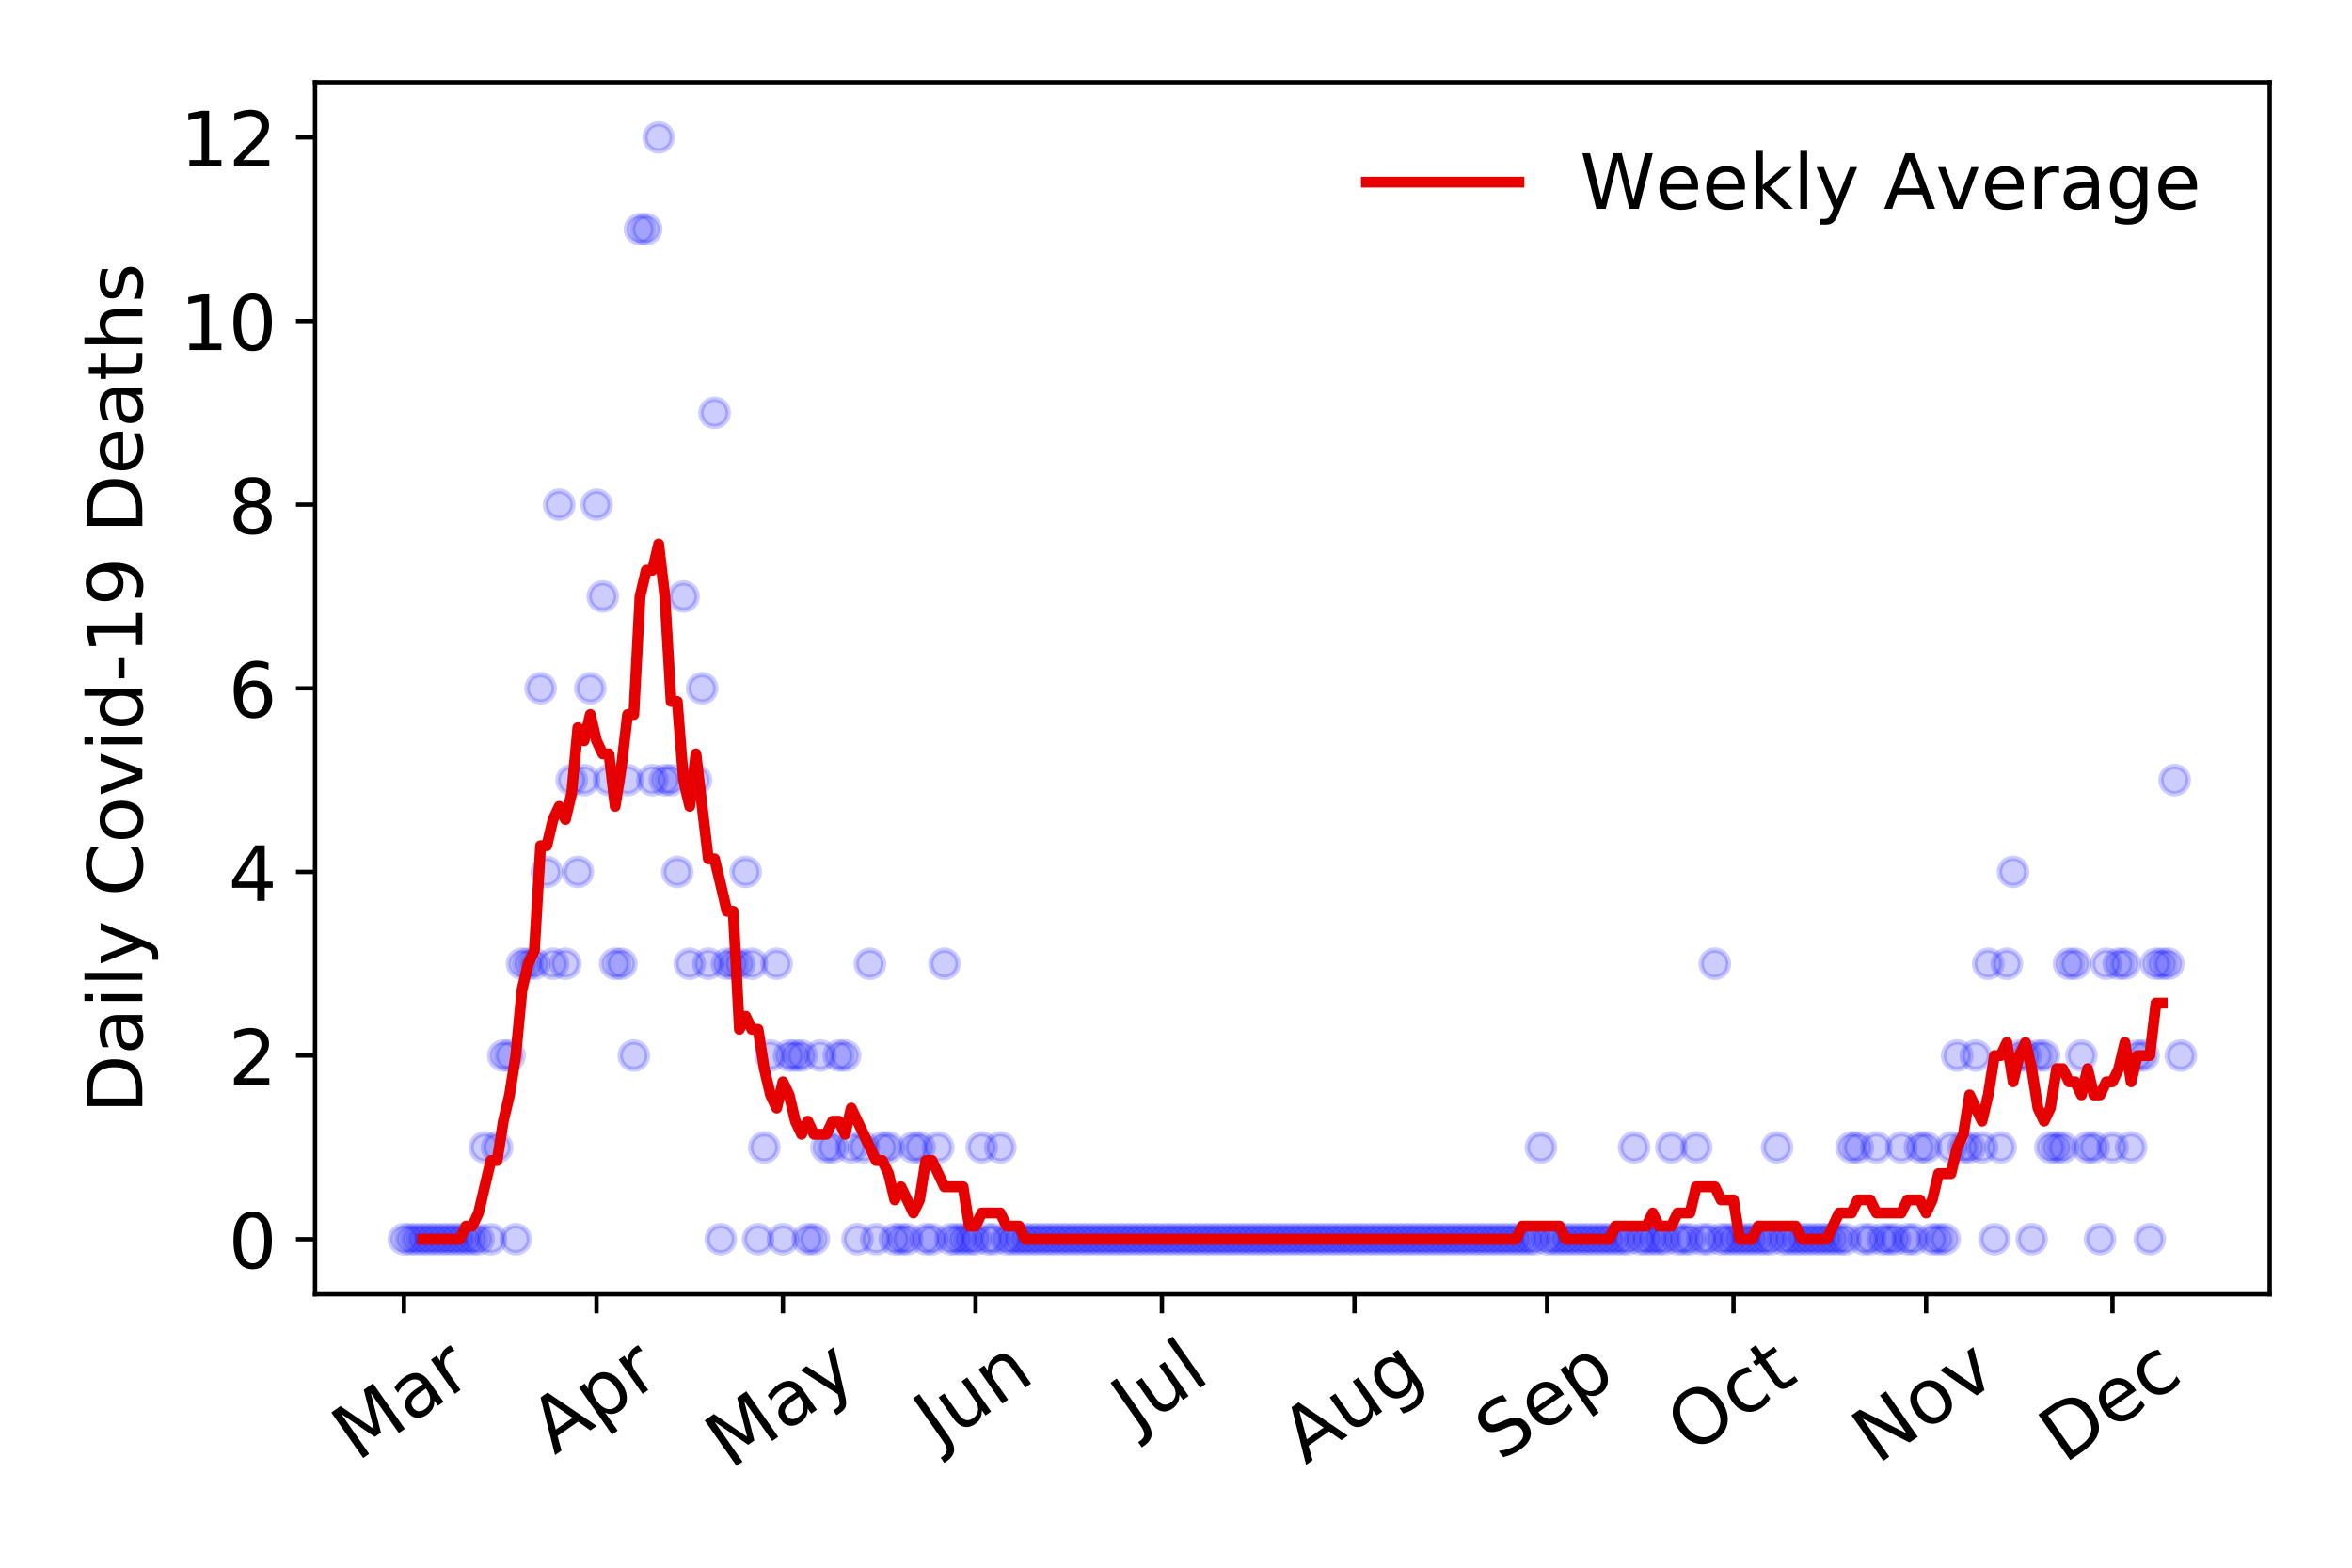 <?xml version="1.0" encoding="utf-8" standalone="no"?>
<!DOCTYPE svg PUBLIC "-//W3C//DTD SVG 1.1//EN"
  "http://www.w3.org/Graphics/SVG/1.1/DTD/svg11.dtd">
<!-- Created with matplotlib (https://matplotlib.org/) -->
<svg height="288pt" version="1.1" viewBox="0 0 432 288" width="432pt" xmlns="http://www.w3.org/2000/svg" xmlns:xlink="http://www.w3.org/1999/xlink">
 <defs>
  <style type="text/css">
*{stroke-linecap:butt;stroke-linejoin:round;}
  </style>
 </defs>
 <g id="figure_1">
  <g id="patch_1">
   <path d="M 0 288 
L 432 288 
L 432 0 
L 0 0 
z
" style="fill:#ffffff;"/>
  </g>
  <g id="axes_1">
   <g id="patch_2">
    <path d="M 57.87 237.778 
L 416.88 237.778 
L 416.88 15.12 
L 57.87 15.12 
z
" style="fill:#ffffff;"/>
   </g>
   <g id="matplotlib.axis_1">
    <g id="xtick_1">
     <g id="line2d_1">
      <defs>
       <path d="M 0 0 
L 0 3.5 
" id="m2360e8df65" style="stroke:#000000;stroke-width:0.8;"/>
      </defs>
      <g>
       <use style="stroke:#000000;stroke-width:0.8;" x="74.189" xlink:href="#m2360e8df65" y="237.778"/>
      </g>
     </g>
     <g id="text_1">
      <!-- Mar -->
      <defs>
       <path d="M 9.812 72.906 
L 24.516 72.906 
L 43.109 23.297 
L 61.812 72.906 
L 76.516 72.906 
L 76.516 0 
L 66.891 0 
L 66.891 64.016 
L 48.094 14.016 
L 38.188 14.016 
L 19.391 64.016 
L 19.391 0 
L 9.812 0 
z
" id="DejaVuSans-77"/>
       <path d="M 34.281 27.484 
Q 23.391 27.484 19.188 25 
Q 14.984 22.516 14.984 16.5 
Q 14.984 11.719 18.141 8.906 
Q 21.297 6.109 26.703 6.109 
Q 34.188 6.109 38.703 11.406 
Q 43.219 16.703 43.219 25.484 
L 43.219 27.484 
z
M 52.203 31.203 
L 52.203 0 
L 43.219 0 
L 43.219 8.297 
Q 40.141 3.328 35.547 0.953 
Q 30.953 -1.422 24.312 -1.422 
Q 15.922 -1.422 10.953 3.297 
Q 6 8.016 6 15.922 
Q 6 25.141 12.172 29.828 
Q 18.359 34.516 30.609 34.516 
L 43.219 34.516 
L 43.219 35.406 
Q 43.219 41.609 39.141 45 
Q 35.062 48.391 27.688 48.391 
Q 23 48.391 18.547 47.266 
Q 14.109 46.141 10.016 43.891 
L 10.016 52.203 
Q 14.938 54.109 19.578 55.047 
Q 24.219 56 28.609 56 
Q 40.484 56 46.344 49.844 
Q 52.203 43.703 52.203 31.203 
z
" id="DejaVuSans-97"/>
       <path d="M 41.109 46.297 
Q 39.594 47.172 37.812 47.578 
Q 36.031 48 33.891 48 
Q 26.266 48 22.188 43.047 
Q 18.109 38.094 18.109 28.812 
L 18.109 0 
L 9.078 0 
L 9.078 54.688 
L 18.109 54.688 
L 18.109 46.188 
Q 20.953 51.172 25.484 53.578 
Q 30.031 56 36.531 56 
Q 37.453 56 38.578 55.875 
Q 39.703 55.766 41.062 55.516 
z
" id="DejaVuSans-114"/>
      </defs>
      <g transform="translate(65.586 268.643)rotate(-35)scale(0.14 -0.14)">
       <use xlink:href="#DejaVuSans-77"/>
       <use x="86.279" xlink:href="#DejaVuSans-97"/>
       <use x="147.559" xlink:href="#DejaVuSans-114"/>
      </g>
     </g>
    </g>
    <g id="xtick_2">
     <g id="line2d_2">
      <g>
       <use style="stroke:#000000;stroke-width:0.8;" x="109.565" xlink:href="#m2360e8df65" y="237.778"/>
      </g>
     </g>
     <g id="text_2">
      <!-- Apr -->
      <defs>
       <path d="M 34.188 63.188 
L 20.797 26.906 
L 47.609 26.906 
z
M 28.609 72.906 
L 39.797 72.906 
L 67.578 0 
L 57.328 0 
L 50.688 18.703 
L 17.828 18.703 
L 11.188 0 
L 0.781 0 
z
" id="DejaVuSans-65"/>
       <path d="M 18.109 8.203 
L 18.109 -20.797 
L 9.078 -20.797 
L 9.078 54.688 
L 18.109 54.688 
L 18.109 46.391 
Q 20.953 51.266 25.266 53.625 
Q 29.594 56 35.594 56 
Q 45.562 56 51.781 48.094 
Q 58.016 40.188 58.016 27.297 
Q 58.016 14.406 51.781 6.484 
Q 45.562 -1.422 35.594 -1.422 
Q 29.594 -1.422 25.266 0.953 
Q 20.953 3.328 18.109 8.203 
z
M 48.688 27.297 
Q 48.688 37.203 44.609 42.844 
Q 40.531 48.484 33.406 48.484 
Q 26.266 48.484 22.188 42.844 
Q 18.109 37.203 18.109 27.297 
Q 18.109 17.391 22.188 11.75 
Q 26.266 6.109 33.406 6.109 
Q 40.531 6.109 44.609 11.75 
Q 48.688 17.391 48.688 27.297 
z
" id="DejaVuSans-112"/>
      </defs>
      <g transform="translate(101.861 267.384)rotate(-35)scale(0.14 -0.14)">
       <use xlink:href="#DejaVuSans-65"/>
       <use x="68.408" xlink:href="#DejaVuSans-112"/>
       <use x="131.885" xlink:href="#DejaVuSans-114"/>
      </g>
     </g>
    </g>
    <g id="xtick_3">
     <g id="line2d_3">
      <g>
       <use style="stroke:#000000;stroke-width:0.8;" x="143.8" xlink:href="#m2360e8df65" y="237.778"/>
      </g>
     </g>
     <g id="text_3">
      <!-- May -->
      <defs>
       <path d="M 32.172 -5.078 
Q 28.375 -14.844 24.75 -17.812 
Q 21.141 -20.797 15.094 -20.797 
L 7.906 -20.797 
L 7.906 -13.281 
L 13.188 -13.281 
Q 16.891 -13.281 18.938 -11.516 
Q 21 -9.766 23.484 -3.219 
L 25.094 0.875 
L 2.984 54.688 
L 12.5 54.688 
L 29.594 11.922 
L 46.688 54.688 
L 56.203 54.688 
z
" id="DejaVuSans-121"/>
      </defs>
      <g transform="translate(134.16 270.094)rotate(-35)scale(0.14 -0.14)">
       <use xlink:href="#DejaVuSans-77"/>
       <use x="86.279" xlink:href="#DejaVuSans-97"/>
       <use x="147.559" xlink:href="#DejaVuSans-121"/>
      </g>
     </g>
    </g>
    <g id="xtick_4">
     <g id="line2d_4">
      <g>
       <use style="stroke:#000000;stroke-width:0.8;" x="179.176" xlink:href="#m2360e8df65" y="237.778"/>
      </g>
     </g>
     <g id="text_4">
      <!-- Jun -->
      <defs>
       <path d="M 9.812 72.906 
L 19.672 72.906 
L 19.672 5.078 
Q 19.672 -8.109 14.672 -14.062 
Q 9.672 -20.016 -1.422 -20.016 
L -5.172 -20.016 
L -5.172 -11.719 
L -2.094 -11.719 
Q 4.438 -11.719 7.125 -8.047 
Q 9.812 -4.391 9.812 5.078 
z
" id="DejaVuSans-74"/>
       <path d="M 8.5 21.578 
L 8.5 54.688 
L 17.484 54.688 
L 17.484 21.922 
Q 17.484 14.156 20.5 10.266 
Q 23.531 6.391 29.594 6.391 
Q 36.859 6.391 41.078 11.031 
Q 45.312 15.672 45.312 23.688 
L 45.312 54.688 
L 54.297 54.688 
L 54.297 0 
L 45.312 0 
L 45.312 8.406 
Q 42.047 3.422 37.719 1 
Q 33.406 -1.422 27.688 -1.422 
Q 18.266 -1.422 13.375 4.438 
Q 8.5 10.297 8.5 21.578 
z
M 31.109 56 
z
" id="DejaVuSans-117"/>
       <path d="M 54.891 33.016 
L 54.891 0 
L 45.906 0 
L 45.906 32.719 
Q 45.906 40.484 42.875 44.328 
Q 39.844 48.188 33.797 48.188 
Q 26.516 48.188 22.312 43.547 
Q 18.109 38.922 18.109 30.906 
L 18.109 0 
L 9.078 0 
L 9.078 54.688 
L 18.109 54.688 
L 18.109 46.188 
Q 21.344 51.125 25.703 53.562 
Q 30.078 56 35.797 56 
Q 45.219 56 50.047 50.172 
Q 54.891 44.344 54.891 33.016 
z
" id="DejaVuSans-110"/>
      </defs>
      <g transform="translate(172.432 266.039)rotate(-35)scale(0.14 -0.14)">
       <use xlink:href="#DejaVuSans-74"/>
       <use x="29.492" xlink:href="#DejaVuSans-117"/>
       <use x="92.871" xlink:href="#DejaVuSans-110"/>
      </g>
     </g>
    </g>
    <g id="xtick_5">
     <g id="line2d_5">
      <g>
       <use style="stroke:#000000;stroke-width:0.8;" x="213.411" xlink:href="#m2360e8df65" y="237.778"/>
      </g>
     </g>
     <g id="text_5">
      <!-- Jul -->
      <defs>
       <path d="M 9.422 75.984 
L 18.406 75.984 
L 18.406 0 
L 9.422 0 
z
" id="DejaVuSans-108"/>
      </defs>
      <g transform="translate(208.708 263.181)rotate(-35)scale(0.14 -0.14)">
       <use xlink:href="#DejaVuSans-74"/>
       <use x="29.492" xlink:href="#DejaVuSans-117"/>
       <use x="92.871" xlink:href="#DejaVuSans-108"/>
      </g>
     </g>
    </g>
    <g id="xtick_6">
     <g id="line2d_6">
      <g>
       <use style="stroke:#000000;stroke-width:0.8;" x="248.787" xlink:href="#m2360e8df65" y="237.778"/>
      </g>
     </g>
     <g id="text_6">
      <!-- Aug -->
      <defs>
       <path d="M 45.406 27.984 
Q 45.406 37.75 41.375 43.109 
Q 37.359 48.484 30.078 48.484 
Q 22.859 48.484 18.828 43.109 
Q 14.797 37.75 14.797 27.984 
Q 14.797 18.266 18.828 12.891 
Q 22.859 7.516 30.078 7.516 
Q 37.359 7.516 41.375 12.891 
Q 45.406 18.266 45.406 27.984 
z
M 54.391 6.781 
Q 54.391 -7.172 48.188 -13.984 
Q 42 -20.797 29.203 -20.797 
Q 24.469 -20.797 20.266 -20.094 
Q 16.062 -19.391 12.109 -17.922 
L 12.109 -9.188 
Q 16.062 -11.328 19.922 -12.344 
Q 23.781 -13.375 27.781 -13.375 
Q 36.625 -13.375 41.016 -8.766 
Q 45.406 -4.156 45.406 5.172 
L 45.406 9.625 
Q 42.625 4.781 38.281 2.391 
Q 33.938 0 27.875 0 
Q 17.828 0 11.672 7.656 
Q 5.516 15.328 5.516 27.984 
Q 5.516 40.672 11.672 48.328 
Q 17.828 56 27.875 56 
Q 33.938 56 38.281 53.609 
Q 42.625 51.219 45.406 46.391 
L 45.406 54.688 
L 54.391 54.688 
z
" id="DejaVuSans-103"/>
      </defs>
      <g transform="translate(239.806 269.172)rotate(-35)scale(0.14 -0.14)">
       <use xlink:href="#DejaVuSans-65"/>
       <use x="68.408" xlink:href="#DejaVuSans-117"/>
       <use x="131.787" xlink:href="#DejaVuSans-103"/>
      </g>
     </g>
    </g>
    <g id="xtick_7">
     <g id="line2d_7">
      <g>
       <use style="stroke:#000000;stroke-width:0.8;" x="284.163" xlink:href="#m2360e8df65" y="237.778"/>
      </g>
     </g>
     <g id="text_7">
      <!-- Sep -->
      <defs>
       <path d="M 53.516 70.516 
L 53.516 60.891 
Q 47.906 63.578 42.922 64.891 
Q 37.938 66.219 33.297 66.219 
Q 25.25 66.219 20.875 63.094 
Q 16.5 59.969 16.5 54.203 
Q 16.5 49.359 19.406 46.891 
Q 22.312 44.438 30.422 42.922 
L 36.375 41.703 
Q 47.406 39.594 52.656 34.297 
Q 57.906 29 57.906 20.125 
Q 57.906 9.516 50.797 4.047 
Q 43.703 -1.422 29.984 -1.422 
Q 24.812 -1.422 18.969 -0.25 
Q 13.141 0.922 6.891 3.219 
L 6.891 13.375 
Q 12.891 10.016 18.656 8.297 
Q 24.422 6.594 29.984 6.594 
Q 38.422 6.594 43.016 9.906 
Q 47.609 13.234 47.609 19.391 
Q 47.609 24.75 44.312 27.781 
Q 41.016 30.812 33.5 32.328 
L 27.484 33.5 
Q 16.453 35.688 11.516 40.375 
Q 6.594 45.062 6.594 53.422 
Q 6.594 63.094 13.406 68.656 
Q 20.219 74.219 32.172 74.219 
Q 37.312 74.219 42.625 73.281 
Q 47.953 72.359 53.516 70.516 
z
" id="DejaVuSans-83"/>
       <path d="M 56.203 29.594 
L 56.203 25.203 
L 14.891 25.203 
Q 15.484 15.922 20.484 11.062 
Q 25.484 6.203 34.422 6.203 
Q 39.594 6.203 44.453 7.469 
Q 49.312 8.734 54.109 11.281 
L 54.109 2.781 
Q 49.266 0.734 44.188 -0.344 
Q 39.109 -1.422 33.891 -1.422 
Q 20.797 -1.422 13.156 6.188 
Q 5.516 13.812 5.516 26.812 
Q 5.516 40.234 12.766 48.109 
Q 20.016 56 32.328 56 
Q 43.359 56 49.781 48.891 
Q 56.203 41.797 56.203 29.594 
z
M 47.219 32.234 
Q 47.125 39.594 43.094 43.984 
Q 39.062 48.391 32.422 48.391 
Q 24.906 48.391 20.391 44.141 
Q 15.875 39.891 15.188 32.172 
z
" id="DejaVuSans-101"/>
      </defs>
      <g transform="translate(275.57 268.629)rotate(-35)scale(0.14 -0.14)">
       <use xlink:href="#DejaVuSans-83"/>
       <use x="63.477" xlink:href="#DejaVuSans-101"/>
       <use x="125" xlink:href="#DejaVuSans-112"/>
      </g>
     </g>
    </g>
    <g id="xtick_8">
     <g id="line2d_8">
      <g>
       <use style="stroke:#000000;stroke-width:0.8;" x="318.398" xlink:href="#m2360e8df65" y="237.778"/>
      </g>
     </g>
     <g id="text_8">
      <!-- Oct -->
      <defs>
       <path d="M 39.406 66.219 
Q 28.656 66.219 22.328 58.203 
Q 16.016 50.203 16.016 36.375 
Q 16.016 22.609 22.328 14.594 
Q 28.656 6.594 39.406 6.594 
Q 50.141 6.594 56.422 14.594 
Q 62.703 22.609 62.703 36.375 
Q 62.703 50.203 56.422 58.203 
Q 50.141 66.219 39.406 66.219 
z
M 39.406 74.219 
Q 54.734 74.219 63.906 63.938 
Q 73.094 53.656 73.094 36.375 
Q 73.094 19.141 63.906 8.859 
Q 54.734 -1.422 39.406 -1.422 
Q 24.031 -1.422 14.812 8.828 
Q 5.609 19.094 5.609 36.375 
Q 5.609 53.656 14.812 63.938 
Q 24.031 74.219 39.406 74.219 
z
" id="DejaVuSans-79"/>
       <path d="M 48.781 52.594 
L 48.781 44.188 
Q 44.969 46.297 41.141 47.344 
Q 37.312 48.391 33.406 48.391 
Q 24.656 48.391 19.812 42.844 
Q 14.984 37.312 14.984 27.297 
Q 14.984 17.281 19.812 11.734 
Q 24.656 6.203 33.406 6.203 
Q 37.312 6.203 41.141 7.25 
Q 44.969 8.297 48.781 10.406 
L 48.781 2.094 
Q 45.016 0.344 40.984 -0.531 
Q 36.969 -1.422 32.422 -1.422 
Q 20.062 -1.422 12.781 6.344 
Q 5.516 14.109 5.516 27.297 
Q 5.516 40.672 12.859 48.328 
Q 20.219 56 33.016 56 
Q 37.156 56 41.109 55.141 
Q 45.062 54.297 48.781 52.594 
z
" id="DejaVuSans-99"/>
       <path d="M 18.312 70.219 
L 18.312 54.688 
L 36.812 54.688 
L 36.812 47.703 
L 18.312 47.703 
L 18.312 18.016 
Q 18.312 11.328 20.141 9.422 
Q 21.969 7.516 27.594 7.516 
L 36.812 7.516 
L 36.812 0 
L 27.594 0 
Q 17.188 0 13.234 3.875 
Q 9.281 7.766 9.281 18.016 
L 9.281 47.703 
L 2.688 47.703 
L 2.688 54.688 
L 9.281 54.688 
L 9.281 70.219 
z
" id="DejaVuSans-116"/>
      </defs>
      <g transform="translate(310.699 267.377)rotate(-35)scale(0.14 -0.14)">
       <use xlink:href="#DejaVuSans-79"/>
       <use x="78.711" xlink:href="#DejaVuSans-99"/>
       <use x="133.691" xlink:href="#DejaVuSans-116"/>
      </g>
     </g>
    </g>
    <g id="xtick_9">
     <g id="line2d_9">
      <g>
       <use style="stroke:#000000;stroke-width:0.8;" x="353.774" xlink:href="#m2360e8df65" y="237.778"/>
      </g>
     </g>
     <g id="text_9">
      <!-- Nov -->
      <defs>
       <path d="M 9.812 72.906 
L 23.094 72.906 
L 55.422 11.922 
L 55.422 72.906 
L 64.984 72.906 
L 64.984 0 
L 51.703 0 
L 19.391 60.984 
L 19.391 0 
L 9.812 0 
z
" id="DejaVuSans-78"/>
       <path d="M 30.609 48.391 
Q 23.391 48.391 19.188 42.75 
Q 14.984 37.109 14.984 27.297 
Q 14.984 17.484 19.156 11.844 
Q 23.344 6.203 30.609 6.203 
Q 37.797 6.203 41.984 11.859 
Q 46.188 17.531 46.188 27.297 
Q 46.188 37.016 41.984 42.703 
Q 37.797 48.391 30.609 48.391 
z
M 30.609 56 
Q 42.328 56 49.016 48.375 
Q 55.719 40.766 55.719 27.297 
Q 55.719 13.875 49.016 6.219 
Q 42.328 -1.422 30.609 -1.422 
Q 18.844 -1.422 12.172 6.219 
Q 5.516 13.875 5.516 27.297 
Q 5.516 40.766 12.172 48.375 
Q 18.844 56 30.609 56 
z
" id="DejaVuSans-111"/>
       <path d="M 2.984 54.688 
L 12.5 54.688 
L 29.594 8.797 
L 46.688 54.688 
L 56.203 54.688 
L 35.688 0 
L 23.484 0 
z
" id="DejaVuSans-118"/>
      </defs>
      <g transform="translate(344.797 269.166)rotate(-35)scale(0.14 -0.14)">
       <use xlink:href="#DejaVuSans-78"/>
       <use x="74.805" xlink:href="#DejaVuSans-111"/>
       <use x="135.986" xlink:href="#DejaVuSans-118"/>
      </g>
     </g>
    </g>
    <g id="xtick_10">
     <g id="line2d_10">
      <g>
       <use style="stroke:#000000;stroke-width:0.8;" x="388.009" xlink:href="#m2360e8df65" y="237.778"/>
      </g>
     </g>
     <g id="text_10">
      <!-- Dec -->
      <defs>
       <path d="M 19.672 64.797 
L 19.672 8.109 
L 31.594 8.109 
Q 46.688 8.109 53.688 14.938 
Q 60.688 21.781 60.688 36.531 
Q 60.688 51.172 53.688 57.984 
Q 46.688 64.797 31.594 64.797 
z
M 9.812 72.906 
L 30.078 72.906 
Q 51.266 72.906 61.172 64.094 
Q 71.094 55.281 71.094 36.531 
Q 71.094 17.672 61.125 8.828 
Q 51.172 0 30.078 0 
L 9.812 0 
z
" id="DejaVuSans-68"/>
      </defs>
      <g transform="translate(379.128 269.032)rotate(-35)scale(0.14 -0.14)">
       <use xlink:href="#DejaVuSans-68"/>
       <use x="77.002" xlink:href="#DejaVuSans-101"/>
       <use x="138.525" xlink:href="#DejaVuSans-99"/>
      </g>
     </g>
    </g>
   </g>
   <g id="matplotlib.axis_2">
    <g id="ytick_1">
     <g id="line2d_11">
      <defs>
       <path d="M 0 0 
L -3.5 0 
" id="m7a9733f9bd" style="stroke:#000000;stroke-width:0.8;"/>
      </defs>
      <g>
       <use style="stroke:#000000;stroke-width:0.8;" x="57.87" xlink:href="#m7a9733f9bd" y="227.657"/>
      </g>
     </g>
     <g id="text_11">
      <!-- 0 -->
      <defs>
       <path d="M 31.781 66.406 
Q 24.172 66.406 20.328 58.906 
Q 16.5 51.422 16.5 36.375 
Q 16.5 21.391 20.328 13.891 
Q 24.172 6.391 31.781 6.391 
Q 39.453 6.391 43.281 13.891 
Q 47.125 21.391 47.125 36.375 
Q 47.125 51.422 43.281 58.906 
Q 39.453 66.406 31.781 66.406 
z
M 31.781 74.219 
Q 44.047 74.219 50.516 64.516 
Q 56.984 54.828 56.984 36.375 
Q 56.984 17.969 50.516 8.266 
Q 44.047 -1.422 31.781 -1.422 
Q 19.531 -1.422 13.062 8.266 
Q 6.594 17.969 6.594 36.375 
Q 6.594 54.828 13.062 64.516 
Q 19.531 74.219 31.781 74.219 
z
" id="DejaVuSans-48"/>
      </defs>
      <g transform="translate(41.962 232.976)scale(0.14 -0.14)">
       <use xlink:href="#DejaVuSans-48"/>
      </g>
     </g>
    </g>
    <g id="ytick_2">
     <g id="line2d_12">
      <g>
       <use style="stroke:#000000;stroke-width:0.8;" x="57.87" xlink:href="#m7a9733f9bd" y="193.921"/>
      </g>
     </g>
     <g id="text_12">
      <!-- 2 -->
      <defs>
       <path d="M 19.188 8.297 
L 53.609 8.297 
L 53.609 0 
L 7.328 0 
L 7.328 8.297 
Q 12.938 14.109 22.625 23.891 
Q 32.328 33.688 34.812 36.531 
Q 39.547 41.844 41.422 45.531 
Q 43.312 49.219 43.312 52.781 
Q 43.312 58.594 39.234 62.25 
Q 35.156 65.922 28.609 65.922 
Q 23.969 65.922 18.812 64.312 
Q 13.672 62.703 7.812 59.422 
L 7.812 69.391 
Q 13.766 71.781 18.938 73 
Q 24.125 74.219 28.422 74.219 
Q 39.75 74.219 46.484 68.547 
Q 53.219 62.891 53.219 53.422 
Q 53.219 48.922 51.531 44.891 
Q 49.859 40.875 45.406 35.406 
Q 44.188 33.984 37.641 27.219 
Q 31.109 20.453 19.188 8.297 
z
" id="DejaVuSans-50"/>
      </defs>
      <g transform="translate(41.962 199.24)scale(0.14 -0.14)">
       <use xlink:href="#DejaVuSans-50"/>
      </g>
     </g>
    </g>
    <g id="ytick_3">
     <g id="line2d_13">
      <g>
       <use style="stroke:#000000;stroke-width:0.8;" x="57.87" xlink:href="#m7a9733f9bd" y="160.185"/>
      </g>
     </g>
     <g id="text_13">
      <!-- 4 -->
      <defs>
       <path d="M 37.797 64.312 
L 12.891 25.391 
L 37.797 25.391 
z
M 35.203 72.906 
L 47.609 72.906 
L 47.609 25.391 
L 58.016 25.391 
L 58.016 17.188 
L 47.609 17.188 
L 47.609 0 
L 37.797 0 
L 37.797 17.188 
L 4.891 17.188 
L 4.891 26.703 
z
" id="DejaVuSans-52"/>
      </defs>
      <g transform="translate(41.962 165.504)scale(0.14 -0.14)">
       <use xlink:href="#DejaVuSans-52"/>
      </g>
     </g>
    </g>
    <g id="ytick_4">
     <g id="line2d_14">
      <g>
       <use style="stroke:#000000;stroke-width:0.8;" x="57.87" xlink:href="#m7a9733f9bd" y="126.449"/>
      </g>
     </g>
     <g id="text_14">
      <!-- 6 -->
      <defs>
       <path d="M 33.016 40.375 
Q 26.375 40.375 22.484 35.828 
Q 18.609 31.297 18.609 23.391 
Q 18.609 15.531 22.484 10.953 
Q 26.375 6.391 33.016 6.391 
Q 39.656 6.391 43.531 10.953 
Q 47.406 15.531 47.406 23.391 
Q 47.406 31.297 43.531 35.828 
Q 39.656 40.375 33.016 40.375 
z
M 52.594 71.297 
L 52.594 62.312 
Q 48.875 64.062 45.094 64.984 
Q 41.312 65.922 37.594 65.922 
Q 27.828 65.922 22.672 59.328 
Q 17.531 52.734 16.797 39.406 
Q 19.672 43.656 24.016 45.922 
Q 28.375 48.188 33.594 48.188 
Q 44.578 48.188 50.953 41.516 
Q 57.328 34.859 57.328 23.391 
Q 57.328 12.156 50.688 5.359 
Q 44.047 -1.422 33.016 -1.422 
Q 20.359 -1.422 13.672 8.266 
Q 6.984 17.969 6.984 36.375 
Q 6.984 53.656 15.188 63.938 
Q 23.391 74.219 37.203 74.219 
Q 40.922 74.219 44.703 73.484 
Q 48.484 72.75 52.594 71.297 
z
" id="DejaVuSans-54"/>
      </defs>
      <g transform="translate(41.962 131.768)scale(0.14 -0.14)">
       <use xlink:href="#DejaVuSans-54"/>
      </g>
     </g>
    </g>
    <g id="ytick_5">
     <g id="line2d_15">
      <g>
       <use style="stroke:#000000;stroke-width:0.8;" x="57.87" xlink:href="#m7a9733f9bd" y="92.713"/>
      </g>
     </g>
     <g id="text_15">
      <!-- 8 -->
      <defs>
       <path d="M 31.781 34.625 
Q 24.75 34.625 20.719 30.859 
Q 16.703 27.094 16.703 20.516 
Q 16.703 13.922 20.719 10.156 
Q 24.75 6.391 31.781 6.391 
Q 38.812 6.391 42.859 10.172 
Q 46.922 13.969 46.922 20.516 
Q 46.922 27.094 42.891 30.859 
Q 38.875 34.625 31.781 34.625 
z
M 21.922 38.812 
Q 15.578 40.375 12.031 44.719 
Q 8.5 49.078 8.5 55.328 
Q 8.5 64.062 14.719 69.141 
Q 20.953 74.219 31.781 74.219 
Q 42.672 74.219 48.875 69.141 
Q 55.078 64.062 55.078 55.328 
Q 55.078 49.078 51.531 44.719 
Q 48 40.375 41.703 38.812 
Q 48.828 37.156 52.797 32.312 
Q 56.781 27.484 56.781 20.516 
Q 56.781 9.906 50.312 4.234 
Q 43.844 -1.422 31.781 -1.422 
Q 19.734 -1.422 13.25 4.234 
Q 6.781 9.906 6.781 20.516 
Q 6.781 27.484 10.781 32.312 
Q 14.797 37.156 21.922 38.812 
z
M 18.312 54.391 
Q 18.312 48.734 21.844 45.562 
Q 25.391 42.391 31.781 42.391 
Q 38.141 42.391 41.719 45.562 
Q 45.312 48.734 45.312 54.391 
Q 45.312 60.062 41.719 63.234 
Q 38.141 66.406 31.781 66.406 
Q 25.391 66.406 21.844 63.234 
Q 18.312 60.062 18.312 54.391 
z
" id="DejaVuSans-56"/>
      </defs>
      <g transform="translate(41.962 98.032)scale(0.14 -0.14)">
       <use xlink:href="#DejaVuSans-56"/>
      </g>
     </g>
    </g>
    <g id="ytick_6">
     <g id="line2d_16">
      <g>
       <use style="stroke:#000000;stroke-width:0.8;" x="57.87" xlink:href="#m7a9733f9bd" y="58.977"/>
      </g>
     </g>
     <g id="text_16">
      <!-- 10 -->
      <defs>
       <path d="M 12.406 8.297 
L 28.516 8.297 
L 28.516 63.922 
L 10.984 60.406 
L 10.984 69.391 
L 28.422 72.906 
L 38.281 72.906 
L 38.281 8.297 
L 54.391 8.297 
L 54.391 0 
L 12.406 0 
z
" id="DejaVuSans-49"/>
      </defs>
      <g transform="translate(33.055 64.296)scale(0.14 -0.14)">
       <use xlink:href="#DejaVuSans-49"/>
       <use x="63.623" xlink:href="#DejaVuSans-48"/>
      </g>
     </g>
    </g>
    <g id="ytick_7">
     <g id="line2d_17">
      <g>
       <use style="stroke:#000000;stroke-width:0.8;" x="57.87" xlink:href="#m7a9733f9bd" y="25.241"/>
      </g>
     </g>
     <g id="text_17">
      <!-- 12 -->
      <g transform="translate(33.055 30.56)scale(0.14 -0.14)">
       <use xlink:href="#DejaVuSans-49"/>
       <use x="63.623" xlink:href="#DejaVuSans-50"/>
      </g>
     </g>
    </g>
    <g id="text_18">
     <!-- Daily Covid-19 Deaths -->
     <defs>
      <path d="M 9.422 54.688 
L 18.406 54.688 
L 18.406 0 
L 9.422 0 
z
M 9.422 75.984 
L 18.406 75.984 
L 18.406 64.594 
L 9.422 64.594 
z
" id="DejaVuSans-105"/>
      <path id="DejaVuSans-32"/>
      <path d="M 64.406 67.281 
L 64.406 56.891 
Q 59.422 61.531 53.781 63.812 
Q 48.141 66.109 41.797 66.109 
Q 29.297 66.109 22.656 58.469 
Q 16.016 50.828 16.016 36.375 
Q 16.016 21.969 22.656 14.328 
Q 29.297 6.688 41.797 6.688 
Q 48.141 6.688 53.781 8.984 
Q 59.422 11.281 64.406 15.922 
L 64.406 5.609 
Q 59.234 2.094 53.438 0.328 
Q 47.656 -1.422 41.219 -1.422 
Q 24.656 -1.422 15.125 8.703 
Q 5.609 18.844 5.609 36.375 
Q 5.609 53.953 15.125 64.078 
Q 24.656 74.219 41.219 74.219 
Q 47.75 74.219 53.531 72.484 
Q 59.328 70.75 64.406 67.281 
z
" id="DejaVuSans-67"/>
      <path d="M 45.406 46.391 
L 45.406 75.984 
L 54.391 75.984 
L 54.391 0 
L 45.406 0 
L 45.406 8.203 
Q 42.578 3.328 38.25 0.953 
Q 33.938 -1.422 27.875 -1.422 
Q 17.969 -1.422 11.734 6.484 
Q 5.516 14.406 5.516 27.297 
Q 5.516 40.188 11.734 48.094 
Q 17.969 56 27.875 56 
Q 33.938 56 38.25 53.625 
Q 42.578 51.266 45.406 46.391 
z
M 14.797 27.297 
Q 14.797 17.391 18.875 11.75 
Q 22.953 6.109 30.078 6.109 
Q 37.203 6.109 41.297 11.75 
Q 45.406 17.391 45.406 27.297 
Q 45.406 37.203 41.297 42.844 
Q 37.203 48.484 30.078 48.484 
Q 22.953 48.484 18.875 42.844 
Q 14.797 37.203 14.797 27.297 
z
" id="DejaVuSans-100"/>
      <path d="M 4.891 31.391 
L 31.203 31.391 
L 31.203 23.391 
L 4.891 23.391 
z
" id="DejaVuSans-45"/>
      <path d="M 10.984 1.516 
L 10.984 10.5 
Q 14.703 8.734 18.5 7.812 
Q 22.312 6.891 25.984 6.891 
Q 35.75 6.891 40.891 13.453 
Q 46.047 20.016 46.781 33.406 
Q 43.953 29.203 39.594 26.953 
Q 35.25 24.703 29.984 24.703 
Q 19.047 24.703 12.672 31.312 
Q 6.297 37.938 6.297 49.422 
Q 6.297 60.641 12.938 67.422 
Q 19.578 74.219 30.609 74.219 
Q 43.266 74.219 49.922 64.516 
Q 56.594 54.828 56.594 36.375 
Q 56.594 19.141 48.406 8.859 
Q 40.234 -1.422 26.422 -1.422 
Q 22.703 -1.422 18.891 -0.688 
Q 15.094 0.047 10.984 1.516 
z
M 30.609 32.422 
Q 37.25 32.422 41.125 36.953 
Q 45.016 41.5 45.016 49.422 
Q 45.016 57.281 41.125 61.844 
Q 37.25 66.406 30.609 66.406 
Q 23.969 66.406 20.094 61.844 
Q 16.219 57.281 16.219 49.422 
Q 16.219 41.5 20.094 36.953 
Q 23.969 32.422 30.609 32.422 
z
" id="DejaVuSans-57"/>
      <path d="M 54.891 33.016 
L 54.891 0 
L 45.906 0 
L 45.906 32.719 
Q 45.906 40.484 42.875 44.328 
Q 39.844 48.188 33.797 48.188 
Q 26.516 48.188 22.312 43.547 
Q 18.109 38.922 18.109 30.906 
L 18.109 0 
L 9.078 0 
L 9.078 75.984 
L 18.109 75.984 
L 18.109 46.188 
Q 21.344 51.125 25.703 53.562 
Q 30.078 56 35.797 56 
Q 45.219 56 50.047 50.172 
Q 54.891 44.344 54.891 33.016 
z
" id="DejaVuSans-104"/>
      <path d="M 44.281 53.078 
L 44.281 44.578 
Q 40.484 46.531 36.375 47.5 
Q 32.281 48.484 27.875 48.484 
Q 21.188 48.484 17.844 46.438 
Q 14.5 44.391 14.5 40.281 
Q 14.5 37.156 16.891 35.375 
Q 19.281 33.594 26.516 31.984 
L 29.594 31.297 
Q 39.156 29.25 43.188 25.516 
Q 47.219 21.781 47.219 15.094 
Q 47.219 7.469 41.188 3.016 
Q 35.156 -1.422 24.609 -1.422 
Q 20.219 -1.422 15.453 -0.562 
Q 10.688 0.297 5.422 2 
L 5.422 11.281 
Q 10.406 8.688 15.234 7.391 
Q 20.062 6.109 24.812 6.109 
Q 31.156 6.109 34.562 8.281 
Q 37.984 10.453 37.984 14.406 
Q 37.984 18.062 35.516 20.016 
Q 33.062 21.969 24.703 23.781 
L 21.578 24.516 
Q 13.234 26.266 9.516 29.906 
Q 5.812 33.547 5.812 39.891 
Q 5.812 47.609 11.281 51.797 
Q 16.75 56 26.812 56 
Q 31.781 56 36.172 55.266 
Q 40.578 54.547 44.281 53.078 
z
" id="DejaVuSans-115"/>
     </defs>
     <g transform="translate(26.143 204.56)rotate(-90)scale(0.14 -0.14)">
      <use xlink:href="#DejaVuSans-68"/>
      <use x="77.002" xlink:href="#DejaVuSans-97"/>
      <use x="138.281" xlink:href="#DejaVuSans-105"/>
      <use x="166.064" xlink:href="#DejaVuSans-108"/>
      <use x="193.848" xlink:href="#DejaVuSans-121"/>
      <use x="253.027" xlink:href="#DejaVuSans-32"/>
      <use x="284.814" xlink:href="#DejaVuSans-67"/>
      <use x="354.639" xlink:href="#DejaVuSans-111"/>
      <use x="415.82" xlink:href="#DejaVuSans-118"/>
      <use x="475" xlink:href="#DejaVuSans-105"/>
      <use x="502.783" xlink:href="#DejaVuSans-100"/>
      <use x="566.26" xlink:href="#DejaVuSans-45"/>
      <use x="602.344" xlink:href="#DejaVuSans-49"/>
      <use x="665.967" xlink:href="#DejaVuSans-57"/>
      <use x="729.59" xlink:href="#DejaVuSans-32"/>
      <use x="761.377" xlink:href="#DejaVuSans-68"/>
      <use x="838.379" xlink:href="#DejaVuSans-101"/>
      <use x="899.902" xlink:href="#DejaVuSans-97"/>
      <use x="961.182" xlink:href="#DejaVuSans-116"/>
      <use x="1000.391" xlink:href="#DejaVuSans-104"/>
      <use x="1063.77" xlink:href="#DejaVuSans-115"/>
     </g>
    </g>
   </g>
   <g id="line2d_18">
    <defs>
     <path d="M 0 2.5 
C 0.663 2.5 1.299 2.237 1.768 1.768 
C 2.237 1.299 2.5 0.663 2.5 0 
C 2.5 -0.663 2.237 -1.299 1.768 -1.768 
C 1.299 -2.237 0.663 -2.5 0 -2.5 
C -0.663 -2.5 -1.299 -2.237 -1.768 -1.768 
C -2.237 -1.299 -2.5 -0.663 -2.5 0 
C -2.5 0.663 -2.237 1.299 -1.768 1.768 
C -1.299 2.237 -0.663 2.5 0 2.5 
z
" id="m5e35d23af0" style="stroke:#0000ff;stroke-opacity:0.2;"/>
    </defs>
    <g clip-path="url(#pb0fa0b4c5c)">
     <use style="fill:#0000ff;fill-opacity:0.2;stroke:#0000ff;stroke-opacity:0.2;" x="74.189" xlink:href="#m5e35d23af0" y="227.657"/>
     <use style="fill:#0000ff;fill-opacity:0.2;stroke:#0000ff;stroke-opacity:0.2;" x="75.33" xlink:href="#m5e35d23af0" y="227.657"/>
     <use style="fill:#0000ff;fill-opacity:0.2;stroke:#0000ff;stroke-opacity:0.2;" x="76.471" xlink:href="#m5e35d23af0" y="227.657"/>
     <use style="fill:#0000ff;fill-opacity:0.2;stroke:#0000ff;stroke-opacity:0.2;" x="77.612" xlink:href="#m5e35d23af0" y="227.657"/>
     <use style="fill:#0000ff;fill-opacity:0.2;stroke:#0000ff;stroke-opacity:0.2;" x="78.753" xlink:href="#m5e35d23af0" y="227.657"/>
     <use style="fill:#0000ff;fill-opacity:0.2;stroke:#0000ff;stroke-opacity:0.2;" x="79.894" xlink:href="#m5e35d23af0" y="227.657"/>
     <use style="fill:#0000ff;fill-opacity:0.2;stroke:#0000ff;stroke-opacity:0.2;" x="81.036" xlink:href="#m5e35d23af0" y="227.657"/>
     <use style="fill:#0000ff;fill-opacity:0.2;stroke:#0000ff;stroke-opacity:0.2;" x="82.177" xlink:href="#m5e35d23af0" y="227.657"/>
     <use style="fill:#0000ff;fill-opacity:0.2;stroke:#0000ff;stroke-opacity:0.2;" x="83.318" xlink:href="#m5e35d23af0" y="227.657"/>
     <use style="fill:#0000ff;fill-opacity:0.2;stroke:#0000ff;stroke-opacity:0.2;" x="84.459" xlink:href="#m5e35d23af0" y="227.657"/>
     <use style="fill:#0000ff;fill-opacity:0.2;stroke:#0000ff;stroke-opacity:0.2;" x="85.6" xlink:href="#m5e35d23af0" y="227.657"/>
     <use style="fill:#0000ff;fill-opacity:0.2;stroke:#0000ff;stroke-opacity:0.2;" x="86.741" xlink:href="#m5e35d23af0" y="227.657"/>
     <use style="fill:#0000ff;fill-opacity:0.2;stroke:#0000ff;stroke-opacity:0.2;" x="87.883" xlink:href="#m5e35d23af0" y="227.657"/>
     <use style="fill:#0000ff;fill-opacity:0.2;stroke:#0000ff;stroke-opacity:0.2;" x="89.024" xlink:href="#m5e35d23af0" y="210.789"/>
     <use style="fill:#0000ff;fill-opacity:0.2;stroke:#0000ff;stroke-opacity:0.2;" x="90.165" xlink:href="#m5e35d23af0" y="227.657"/>
     <use style="fill:#0000ff;fill-opacity:0.2;stroke:#0000ff;stroke-opacity:0.2;" x="91.306" xlink:href="#m5e35d23af0" y="210.789"/>
     <use style="fill:#0000ff;fill-opacity:0.2;stroke:#0000ff;stroke-opacity:0.2;" x="92.447" xlink:href="#m5e35d23af0" y="193.921"/>
     <use style="fill:#0000ff;fill-opacity:0.2;stroke:#0000ff;stroke-opacity:0.2;" x="93.588" xlink:href="#m5e35d23af0" y="193.921"/>
     <use style="fill:#0000ff;fill-opacity:0.2;stroke:#0000ff;stroke-opacity:0.2;" x="94.73" xlink:href="#m5e35d23af0" y="227.657"/>
     <use style="fill:#0000ff;fill-opacity:0.2;stroke:#0000ff;stroke-opacity:0.2;" x="95.871" xlink:href="#m5e35d23af0" y="177.053"/>
     <use style="fill:#0000ff;fill-opacity:0.2;stroke:#0000ff;stroke-opacity:0.2;" x="97.012" xlink:href="#m5e35d23af0" y="177.053"/>
     <use style="fill:#0000ff;fill-opacity:0.2;stroke:#0000ff;stroke-opacity:0.2;" x="98.153" xlink:href="#m5e35d23af0" y="177.053"/>
     <use style="fill:#0000ff;fill-opacity:0.2;stroke:#0000ff;stroke-opacity:0.2;" x="99.294" xlink:href="#m5e35d23af0" y="126.449"/>
     <use style="fill:#0000ff;fill-opacity:0.2;stroke:#0000ff;stroke-opacity:0.2;" x="100.435" xlink:href="#m5e35d23af0" y="160.185"/>
     <use style="fill:#0000ff;fill-opacity:0.2;stroke:#0000ff;stroke-opacity:0.2;" x="101.577" xlink:href="#m5e35d23af0" y="177.053"/>
     <use style="fill:#0000ff;fill-opacity:0.2;stroke:#0000ff;stroke-opacity:0.2;" x="102.718" xlink:href="#m5e35d23af0" y="92.713"/>
     <use style="fill:#0000ff;fill-opacity:0.2;stroke:#0000ff;stroke-opacity:0.2;" x="103.859" xlink:href="#m5e35d23af0" y="177.053"/>
     <use style="fill:#0000ff;fill-opacity:0.2;stroke:#0000ff;stroke-opacity:0.2;" x="105" xlink:href="#m5e35d23af0" y="143.317"/>
     <use style="fill:#0000ff;fill-opacity:0.2;stroke:#0000ff;stroke-opacity:0.2;" x="106.141" xlink:href="#m5e35d23af0" y="160.185"/>
     <use style="fill:#0000ff;fill-opacity:0.2;stroke:#0000ff;stroke-opacity:0.2;" x="107.282" xlink:href="#m5e35d23af0" y="143.317"/>
     <use style="fill:#0000ff;fill-opacity:0.2;stroke:#0000ff;stroke-opacity:0.2;" x="108.424" xlink:href="#m5e35d23af0" y="126.449"/>
     <use style="fill:#0000ff;fill-opacity:0.2;stroke:#0000ff;stroke-opacity:0.2;" x="109.565" xlink:href="#m5e35d23af0" y="92.713"/>
     <use style="fill:#0000ff;fill-opacity:0.2;stroke:#0000ff;stroke-opacity:0.2;" x="110.706" xlink:href="#m5e35d23af0" y="109.581"/>
     <use style="fill:#0000ff;fill-opacity:0.2;stroke:#0000ff;stroke-opacity:0.2;" x="111.847" xlink:href="#m5e35d23af0" y="143.317"/>
     <use style="fill:#0000ff;fill-opacity:0.2;stroke:#0000ff;stroke-opacity:0.2;" x="112.988" xlink:href="#m5e35d23af0" y="177.053"/>
     <use style="fill:#0000ff;fill-opacity:0.2;stroke:#0000ff;stroke-opacity:0.2;" x="114.129" xlink:href="#m5e35d23af0" y="177.053"/>
     <use style="fill:#0000ff;fill-opacity:0.2;stroke:#0000ff;stroke-opacity:0.2;" x="115.271" xlink:href="#m5e35d23af0" y="143.317"/>
     <use style="fill:#0000ff;fill-opacity:0.2;stroke:#0000ff;stroke-opacity:0.2;" x="116.412" xlink:href="#m5e35d23af0" y="193.921"/>
     <use style="fill:#0000ff;fill-opacity:0.2;stroke:#0000ff;stroke-opacity:0.2;" x="117.553" xlink:href="#m5e35d23af0" y="42.109"/>
     <use style="fill:#0000ff;fill-opacity:0.2;stroke:#0000ff;stroke-opacity:0.2;" x="118.694" xlink:href="#m5e35d23af0" y="42.109"/>
     <use style="fill:#0000ff;fill-opacity:0.2;stroke:#0000ff;stroke-opacity:0.2;" x="119.835" xlink:href="#m5e35d23af0" y="143.317"/>
     <use style="fill:#0000ff;fill-opacity:0.2;stroke:#0000ff;stroke-opacity:0.2;" x="120.976" xlink:href="#m5e35d23af0" y="25.241"/>
     <use style="fill:#0000ff;fill-opacity:0.2;stroke:#0000ff;stroke-opacity:0.2;" x="122.117" xlink:href="#m5e35d23af0" y="143.317"/>
     <use style="fill:#0000ff;fill-opacity:0.2;stroke:#0000ff;stroke-opacity:0.2;" x="123.259" xlink:href="#m5e35d23af0" y="143.317"/>
     <use style="fill:#0000ff;fill-opacity:0.2;stroke:#0000ff;stroke-opacity:0.2;" x="124.4" xlink:href="#m5e35d23af0" y="160.185"/>
     <use style="fill:#0000ff;fill-opacity:0.2;stroke:#0000ff;stroke-opacity:0.2;" x="125.541" xlink:href="#m5e35d23af0" y="109.581"/>
     <use style="fill:#0000ff;fill-opacity:0.2;stroke:#0000ff;stroke-opacity:0.2;" x="126.682" xlink:href="#m5e35d23af0" y="177.053"/>
     <use style="fill:#0000ff;fill-opacity:0.2;stroke:#0000ff;stroke-opacity:0.2;" x="127.823" xlink:href="#m5e35d23af0" y="143.317"/>
     <use style="fill:#0000ff;fill-opacity:0.2;stroke:#0000ff;stroke-opacity:0.2;" x="128.964" xlink:href="#m5e35d23af0" y="126.449"/>
     <use style="fill:#0000ff;fill-opacity:0.2;stroke:#0000ff;stroke-opacity:0.2;" x="130.106" xlink:href="#m5e35d23af0" y="177.053"/>
     <use style="fill:#0000ff;fill-opacity:0.2;stroke:#0000ff;stroke-opacity:0.2;" x="131.247" xlink:href="#m5e35d23af0" y="75.845"/>
     <use style="fill:#0000ff;fill-opacity:0.2;stroke:#0000ff;stroke-opacity:0.2;" x="132.388" xlink:href="#m5e35d23af0" y="227.657"/>
     <use style="fill:#0000ff;fill-opacity:0.2;stroke:#0000ff;stroke-opacity:0.2;" x="133.529" xlink:href="#m5e35d23af0" y="177.053"/>
     <use style="fill:#0000ff;fill-opacity:0.2;stroke:#0000ff;stroke-opacity:0.2;" x="134.67" xlink:href="#m5e35d23af0" y="177.053"/>
     <use style="fill:#0000ff;fill-opacity:0.2;stroke:#0000ff;stroke-opacity:0.2;" x="135.811" xlink:href="#m5e35d23af0" y="177.053"/>
     <use style="fill:#0000ff;fill-opacity:0.2;stroke:#0000ff;stroke-opacity:0.2;" x="136.953" xlink:href="#m5e35d23af0" y="160.185"/>
     <use style="fill:#0000ff;fill-opacity:0.2;stroke:#0000ff;stroke-opacity:0.2;" x="138.094" xlink:href="#m5e35d23af0" y="177.053"/>
     <use style="fill:#0000ff;fill-opacity:0.2;stroke:#0000ff;stroke-opacity:0.2;" x="139.235" xlink:href="#m5e35d23af0" y="227.657"/>
     <use style="fill:#0000ff;fill-opacity:0.2;stroke:#0000ff;stroke-opacity:0.2;" x="140.376" xlink:href="#m5e35d23af0" y="210.789"/>
     <use style="fill:#0000ff;fill-opacity:0.2;stroke:#0000ff;stroke-opacity:0.2;" x="141.517" xlink:href="#m5e35d23af0" y="193.921"/>
     <use style="fill:#0000ff;fill-opacity:0.2;stroke:#0000ff;stroke-opacity:0.2;" x="142.658" xlink:href="#m5e35d23af0" y="177.053"/>
     <use style="fill:#0000ff;fill-opacity:0.2;stroke:#0000ff;stroke-opacity:0.2;" x="143.8" xlink:href="#m5e35d23af0" y="227.657"/>
     <use style="fill:#0000ff;fill-opacity:0.2;stroke:#0000ff;stroke-opacity:0.2;" x="144.941" xlink:href="#m5e35d23af0" y="193.921"/>
     <use style="fill:#0000ff;fill-opacity:0.2;stroke:#0000ff;stroke-opacity:0.2;" x="146.082" xlink:href="#m5e35d23af0" y="193.921"/>
     <use style="fill:#0000ff;fill-opacity:0.2;stroke:#0000ff;stroke-opacity:0.2;" x="147.223" xlink:href="#m5e35d23af0" y="193.921"/>
     <use style="fill:#0000ff;fill-opacity:0.2;stroke:#0000ff;stroke-opacity:0.2;" x="148.364" xlink:href="#m5e35d23af0" y="227.657"/>
     <use style="fill:#0000ff;fill-opacity:0.2;stroke:#0000ff;stroke-opacity:0.2;" x="149.505" xlink:href="#m5e35d23af0" y="227.657"/>
     <use style="fill:#0000ff;fill-opacity:0.2;stroke:#0000ff;stroke-opacity:0.2;" x="150.647" xlink:href="#m5e35d23af0" y="193.921"/>
     <use style="fill:#0000ff;fill-opacity:0.2;stroke:#0000ff;stroke-opacity:0.2;" x="151.788" xlink:href="#m5e35d23af0" y="210.789"/>
     <use style="fill:#0000ff;fill-opacity:0.2;stroke:#0000ff;stroke-opacity:0.2;" x="152.929" xlink:href="#m5e35d23af0" y="210.789"/>
     <use style="fill:#0000ff;fill-opacity:0.2;stroke:#0000ff;stroke-opacity:0.2;" x="154.07" xlink:href="#m5e35d23af0" y="193.921"/>
     <use style="fill:#0000ff;fill-opacity:0.2;stroke:#0000ff;stroke-opacity:0.2;" x="155.211" xlink:href="#m5e35d23af0" y="193.921"/>
     <use style="fill:#0000ff;fill-opacity:0.2;stroke:#0000ff;stroke-opacity:0.2;" x="156.352" xlink:href="#m5e35d23af0" y="210.789"/>
     <use style="fill:#0000ff;fill-opacity:0.2;stroke:#0000ff;stroke-opacity:0.2;" x="157.494" xlink:href="#m5e35d23af0" y="227.657"/>
     <use style="fill:#0000ff;fill-opacity:0.2;stroke:#0000ff;stroke-opacity:0.2;" x="158.635" xlink:href="#m5e35d23af0" y="210.789"/>
     <use style="fill:#0000ff;fill-opacity:0.2;stroke:#0000ff;stroke-opacity:0.2;" x="159.776" xlink:href="#m5e35d23af0" y="177.053"/>
     <use style="fill:#0000ff;fill-opacity:0.2;stroke:#0000ff;stroke-opacity:0.2;" x="160.917" xlink:href="#m5e35d23af0" y="227.657"/>
     <use style="fill:#0000ff;fill-opacity:0.2;stroke:#0000ff;stroke-opacity:0.2;" x="162.058" xlink:href="#m5e35d23af0" y="210.789"/>
     <use style="fill:#0000ff;fill-opacity:0.2;stroke:#0000ff;stroke-opacity:0.2;" x="163.199" xlink:href="#m5e35d23af0" y="210.789"/>
     <use style="fill:#0000ff;fill-opacity:0.2;stroke:#0000ff;stroke-opacity:0.2;" x="164.341" xlink:href="#m5e35d23af0" y="227.657"/>
     <use style="fill:#0000ff;fill-opacity:0.2;stroke:#0000ff;stroke-opacity:0.2;" x="165.482" xlink:href="#m5e35d23af0" y="227.657"/>
     <use style="fill:#0000ff;fill-opacity:0.2;stroke:#0000ff;stroke-opacity:0.2;" x="166.623" xlink:href="#m5e35d23af0" y="227.657"/>
     <use style="fill:#0000ff;fill-opacity:0.2;stroke:#0000ff;stroke-opacity:0.2;" x="167.764" xlink:href="#m5e35d23af0" y="210.789"/>
     <use style="fill:#0000ff;fill-opacity:0.2;stroke:#0000ff;stroke-opacity:0.2;" x="168.905" xlink:href="#m5e35d23af0" y="210.789"/>
     <use style="fill:#0000ff;fill-opacity:0.2;stroke:#0000ff;stroke-opacity:0.2;" x="170.046" xlink:href="#m5e35d23af0" y="227.657"/>
     <use style="fill:#0000ff;fill-opacity:0.2;stroke:#0000ff;stroke-opacity:0.2;" x="171.188" xlink:href="#m5e35d23af0" y="227.657"/>
     <use style="fill:#0000ff;fill-opacity:0.2;stroke:#0000ff;stroke-opacity:0.2;" x="172.329" xlink:href="#m5e35d23af0" y="210.789"/>
     <use style="fill:#0000ff;fill-opacity:0.2;stroke:#0000ff;stroke-opacity:0.2;" x="173.47" xlink:href="#m5e35d23af0" y="177.053"/>
     <use style="fill:#0000ff;fill-opacity:0.2;stroke:#0000ff;stroke-opacity:0.2;" x="174.611" xlink:href="#m5e35d23af0" y="227.657"/>
     <use style="fill:#0000ff;fill-opacity:0.2;stroke:#0000ff;stroke-opacity:0.2;" x="175.752" xlink:href="#m5e35d23af0" y="227.657"/>
     <use style="fill:#0000ff;fill-opacity:0.2;stroke:#0000ff;stroke-opacity:0.2;" x="176.893" xlink:href="#m5e35d23af0" y="227.657"/>
     <use style="fill:#0000ff;fill-opacity:0.2;stroke:#0000ff;stroke-opacity:0.2;" x="178.035" xlink:href="#m5e35d23af0" y="227.657"/>
     <use style="fill:#0000ff;fill-opacity:0.2;stroke:#0000ff;stroke-opacity:0.2;" x="179.176" xlink:href="#m5e35d23af0" y="227.657"/>
     <use style="fill:#0000ff;fill-opacity:0.2;stroke:#0000ff;stroke-opacity:0.2;" x="180.317" xlink:href="#m5e35d23af0" y="210.789"/>
     <use style="fill:#0000ff;fill-opacity:0.2;stroke:#0000ff;stroke-opacity:0.2;" x="181.458" xlink:href="#m5e35d23af0" y="227.657"/>
     <use style="fill:#0000ff;fill-opacity:0.2;stroke:#0000ff;stroke-opacity:0.2;" x="182.599" xlink:href="#m5e35d23af0" y="227.657"/>
     <use style="fill:#0000ff;fill-opacity:0.2;stroke:#0000ff;stroke-opacity:0.2;" x="183.74" xlink:href="#m5e35d23af0" y="210.789"/>
     <use style="fill:#0000ff;fill-opacity:0.2;stroke:#0000ff;stroke-opacity:0.2;" x="184.881" xlink:href="#m5e35d23af0" y="227.657"/>
     <use style="fill:#0000ff;fill-opacity:0.2;stroke:#0000ff;stroke-opacity:0.2;" x="186.023" xlink:href="#m5e35d23af0" y="227.657"/>
     <use style="fill:#0000ff;fill-opacity:0.2;stroke:#0000ff;stroke-opacity:0.2;" x="187.164" xlink:href="#m5e35d23af0" y="227.657"/>
     <use style="fill:#0000ff;fill-opacity:0.2;stroke:#0000ff;stroke-opacity:0.2;" x="188.305" xlink:href="#m5e35d23af0" y="227.657"/>
     <use style="fill:#0000ff;fill-opacity:0.2;stroke:#0000ff;stroke-opacity:0.2;" x="189.446" xlink:href="#m5e35d23af0" y="227.657"/>
     <use style="fill:#0000ff;fill-opacity:0.2;stroke:#0000ff;stroke-opacity:0.2;" x="190.587" xlink:href="#m5e35d23af0" y="227.657"/>
     <use style="fill:#0000ff;fill-opacity:0.2;stroke:#0000ff;stroke-opacity:0.2;" x="191.728" xlink:href="#m5e35d23af0" y="227.657"/>
     <use style="fill:#0000ff;fill-opacity:0.2;stroke:#0000ff;stroke-opacity:0.2;" x="192.87" xlink:href="#m5e35d23af0" y="227.657"/>
     <use style="fill:#0000ff;fill-opacity:0.2;stroke:#0000ff;stroke-opacity:0.2;" x="194.011" xlink:href="#m5e35d23af0" y="227.657"/>
     <use style="fill:#0000ff;fill-opacity:0.2;stroke:#0000ff;stroke-opacity:0.2;" x="195.152" xlink:href="#m5e35d23af0" y="227.657"/>
     <use style="fill:#0000ff;fill-opacity:0.2;stroke:#0000ff;stroke-opacity:0.2;" x="196.293" xlink:href="#m5e35d23af0" y="227.657"/>
     <use style="fill:#0000ff;fill-opacity:0.2;stroke:#0000ff;stroke-opacity:0.2;" x="197.434" xlink:href="#m5e35d23af0" y="227.657"/>
     <use style="fill:#0000ff;fill-opacity:0.2;stroke:#0000ff;stroke-opacity:0.2;" x="198.575" xlink:href="#m5e35d23af0" y="227.657"/>
     <use style="fill:#0000ff;fill-opacity:0.2;stroke:#0000ff;stroke-opacity:0.2;" x="199.717" xlink:href="#m5e35d23af0" y="227.657"/>
     <use style="fill:#0000ff;fill-opacity:0.2;stroke:#0000ff;stroke-opacity:0.2;" x="200.858" xlink:href="#m5e35d23af0" y="227.657"/>
     <use style="fill:#0000ff;fill-opacity:0.2;stroke:#0000ff;stroke-opacity:0.2;" x="201.999" xlink:href="#m5e35d23af0" y="227.657"/>
     <use style="fill:#0000ff;fill-opacity:0.2;stroke:#0000ff;stroke-opacity:0.2;" x="203.14" xlink:href="#m5e35d23af0" y="227.657"/>
     <use style="fill:#0000ff;fill-opacity:0.2;stroke:#0000ff;stroke-opacity:0.2;" x="204.281" xlink:href="#m5e35d23af0" y="227.657"/>
     <use style="fill:#0000ff;fill-opacity:0.2;stroke:#0000ff;stroke-opacity:0.2;" x="205.422" xlink:href="#m5e35d23af0" y="227.657"/>
     <use style="fill:#0000ff;fill-opacity:0.2;stroke:#0000ff;stroke-opacity:0.2;" x="206.564" xlink:href="#m5e35d23af0" y="227.657"/>
     <use style="fill:#0000ff;fill-opacity:0.2;stroke:#0000ff;stroke-opacity:0.2;" x="207.705" xlink:href="#m5e35d23af0" y="227.657"/>
     <use style="fill:#0000ff;fill-opacity:0.2;stroke:#0000ff;stroke-opacity:0.2;" x="208.846" xlink:href="#m5e35d23af0" y="227.657"/>
     <use style="fill:#0000ff;fill-opacity:0.2;stroke:#0000ff;stroke-opacity:0.2;" x="209.987" xlink:href="#m5e35d23af0" y="227.657"/>
     <use style="fill:#0000ff;fill-opacity:0.2;stroke:#0000ff;stroke-opacity:0.2;" x="211.128" xlink:href="#m5e35d23af0" y="227.657"/>
     <use style="fill:#0000ff;fill-opacity:0.2;stroke:#0000ff;stroke-opacity:0.2;" x="212.269" xlink:href="#m5e35d23af0" y="227.657"/>
     <use style="fill:#0000ff;fill-opacity:0.2;stroke:#0000ff;stroke-opacity:0.2;" x="213.411" xlink:href="#m5e35d23af0" y="227.657"/>
     <use style="fill:#0000ff;fill-opacity:0.2;stroke:#0000ff;stroke-opacity:0.2;" x="214.552" xlink:href="#m5e35d23af0" y="227.657"/>
     <use style="fill:#0000ff;fill-opacity:0.2;stroke:#0000ff;stroke-opacity:0.2;" x="215.693" xlink:href="#m5e35d23af0" y="227.657"/>
     <use style="fill:#0000ff;fill-opacity:0.2;stroke:#0000ff;stroke-opacity:0.2;" x="216.834" xlink:href="#m5e35d23af0" y="227.657"/>
     <use style="fill:#0000ff;fill-opacity:0.2;stroke:#0000ff;stroke-opacity:0.2;" x="217.975" xlink:href="#m5e35d23af0" y="227.657"/>
     <use style="fill:#0000ff;fill-opacity:0.2;stroke:#0000ff;stroke-opacity:0.2;" x="219.116" xlink:href="#m5e35d23af0" y="227.657"/>
     <use style="fill:#0000ff;fill-opacity:0.2;stroke:#0000ff;stroke-opacity:0.2;" x="220.258" xlink:href="#m5e35d23af0" y="227.657"/>
     <use style="fill:#0000ff;fill-opacity:0.2;stroke:#0000ff;stroke-opacity:0.2;" x="221.399" xlink:href="#m5e35d23af0" y="227.657"/>
     <use style="fill:#0000ff;fill-opacity:0.2;stroke:#0000ff;stroke-opacity:0.2;" x="222.54" xlink:href="#m5e35d23af0" y="227.657"/>
     <use style="fill:#0000ff;fill-opacity:0.2;stroke:#0000ff;stroke-opacity:0.2;" x="223.681" xlink:href="#m5e35d23af0" y="227.657"/>
     <use style="fill:#0000ff;fill-opacity:0.2;stroke:#0000ff;stroke-opacity:0.2;" x="224.822" xlink:href="#m5e35d23af0" y="227.657"/>
     <use style="fill:#0000ff;fill-opacity:0.2;stroke:#0000ff;stroke-opacity:0.2;" x="225.963" xlink:href="#m5e35d23af0" y="227.657"/>
     <use style="fill:#0000ff;fill-opacity:0.2;stroke:#0000ff;stroke-opacity:0.2;" x="227.105" xlink:href="#m5e35d23af0" y="227.657"/>
     <use style="fill:#0000ff;fill-opacity:0.2;stroke:#0000ff;stroke-opacity:0.2;" x="228.246" xlink:href="#m5e35d23af0" y="227.657"/>
     <use style="fill:#0000ff;fill-opacity:0.2;stroke:#0000ff;stroke-opacity:0.2;" x="229.387" xlink:href="#m5e35d23af0" y="227.657"/>
     <use style="fill:#0000ff;fill-opacity:0.2;stroke:#0000ff;stroke-opacity:0.2;" x="230.528" xlink:href="#m5e35d23af0" y="227.657"/>
     <use style="fill:#0000ff;fill-opacity:0.2;stroke:#0000ff;stroke-opacity:0.2;" x="231.669" xlink:href="#m5e35d23af0" y="227.657"/>
     <use style="fill:#0000ff;fill-opacity:0.2;stroke:#0000ff;stroke-opacity:0.2;" x="232.81" xlink:href="#m5e35d23af0" y="227.657"/>
     <use style="fill:#0000ff;fill-opacity:0.2;stroke:#0000ff;stroke-opacity:0.2;" x="233.952" xlink:href="#m5e35d23af0" y="227.657"/>
     <use style="fill:#0000ff;fill-opacity:0.2;stroke:#0000ff;stroke-opacity:0.2;" x="235.093" xlink:href="#m5e35d23af0" y="227.657"/>
     <use style="fill:#0000ff;fill-opacity:0.2;stroke:#0000ff;stroke-opacity:0.2;" x="236.234" xlink:href="#m5e35d23af0" y="227.657"/>
     <use style="fill:#0000ff;fill-opacity:0.2;stroke:#0000ff;stroke-opacity:0.2;" x="237.375" xlink:href="#m5e35d23af0" y="227.657"/>
     <use style="fill:#0000ff;fill-opacity:0.2;stroke:#0000ff;stroke-opacity:0.2;" x="238.516" xlink:href="#m5e35d23af0" y="227.657"/>
     <use style="fill:#0000ff;fill-opacity:0.2;stroke:#0000ff;stroke-opacity:0.2;" x="239.657" xlink:href="#m5e35d23af0" y="227.657"/>
     <use style="fill:#0000ff;fill-opacity:0.2;stroke:#0000ff;stroke-opacity:0.2;" x="240.798" xlink:href="#m5e35d23af0" y="227.657"/>
     <use style="fill:#0000ff;fill-opacity:0.2;stroke:#0000ff;stroke-opacity:0.2;" x="241.94" xlink:href="#m5e35d23af0" y="227.657"/>
     <use style="fill:#0000ff;fill-opacity:0.2;stroke:#0000ff;stroke-opacity:0.2;" x="243.081" xlink:href="#m5e35d23af0" y="227.657"/>
     <use style="fill:#0000ff;fill-opacity:0.2;stroke:#0000ff;stroke-opacity:0.2;" x="244.222" xlink:href="#m5e35d23af0" y="227.657"/>
     <use style="fill:#0000ff;fill-opacity:0.2;stroke:#0000ff;stroke-opacity:0.2;" x="245.363" xlink:href="#m5e35d23af0" y="227.657"/>
     <use style="fill:#0000ff;fill-opacity:0.2;stroke:#0000ff;stroke-opacity:0.2;" x="246.504" xlink:href="#m5e35d23af0" y="227.657"/>
     <use style="fill:#0000ff;fill-opacity:0.2;stroke:#0000ff;stroke-opacity:0.2;" x="247.645" xlink:href="#m5e35d23af0" y="227.657"/>
     <use style="fill:#0000ff;fill-opacity:0.2;stroke:#0000ff;stroke-opacity:0.2;" x="248.787" xlink:href="#m5e35d23af0" y="227.657"/>
     <use style="fill:#0000ff;fill-opacity:0.2;stroke:#0000ff;stroke-opacity:0.2;" x="249.928" xlink:href="#m5e35d23af0" y="227.657"/>
     <use style="fill:#0000ff;fill-opacity:0.2;stroke:#0000ff;stroke-opacity:0.2;" x="251.069" xlink:href="#m5e35d23af0" y="227.657"/>
     <use style="fill:#0000ff;fill-opacity:0.2;stroke:#0000ff;stroke-opacity:0.2;" x="252.21" xlink:href="#m5e35d23af0" y="227.657"/>
     <use style="fill:#0000ff;fill-opacity:0.2;stroke:#0000ff;stroke-opacity:0.2;" x="253.351" xlink:href="#m5e35d23af0" y="227.657"/>
     <use style="fill:#0000ff;fill-opacity:0.2;stroke:#0000ff;stroke-opacity:0.2;" x="254.492" xlink:href="#m5e35d23af0" y="227.657"/>
     <use style="fill:#0000ff;fill-opacity:0.2;stroke:#0000ff;stroke-opacity:0.2;" x="255.634" xlink:href="#m5e35d23af0" y="227.657"/>
     <use style="fill:#0000ff;fill-opacity:0.2;stroke:#0000ff;stroke-opacity:0.2;" x="256.775" xlink:href="#m5e35d23af0" y="227.657"/>
     <use style="fill:#0000ff;fill-opacity:0.2;stroke:#0000ff;stroke-opacity:0.2;" x="257.916" xlink:href="#m5e35d23af0" y="227.657"/>
     <use style="fill:#0000ff;fill-opacity:0.2;stroke:#0000ff;stroke-opacity:0.2;" x="259.057" xlink:href="#m5e35d23af0" y="227.657"/>
     <use style="fill:#0000ff;fill-opacity:0.2;stroke:#0000ff;stroke-opacity:0.2;" x="260.198" xlink:href="#m5e35d23af0" y="227.657"/>
     <use style="fill:#0000ff;fill-opacity:0.2;stroke:#0000ff;stroke-opacity:0.2;" x="261.339" xlink:href="#m5e35d23af0" y="227.657"/>
     <use style="fill:#0000ff;fill-opacity:0.2;stroke:#0000ff;stroke-opacity:0.2;" x="262.481" xlink:href="#m5e35d23af0" y="227.657"/>
     <use style="fill:#0000ff;fill-opacity:0.2;stroke:#0000ff;stroke-opacity:0.2;" x="263.622" xlink:href="#m5e35d23af0" y="227.657"/>
     <use style="fill:#0000ff;fill-opacity:0.2;stroke:#0000ff;stroke-opacity:0.2;" x="264.763" xlink:href="#m5e35d23af0" y="227.657"/>
     <use style="fill:#0000ff;fill-opacity:0.2;stroke:#0000ff;stroke-opacity:0.2;" x="265.904" xlink:href="#m5e35d23af0" y="227.657"/>
     <use style="fill:#0000ff;fill-opacity:0.2;stroke:#0000ff;stroke-opacity:0.2;" x="267.045" xlink:href="#m5e35d23af0" y="227.657"/>
     <use style="fill:#0000ff;fill-opacity:0.2;stroke:#0000ff;stroke-opacity:0.2;" x="268.186" xlink:href="#m5e35d23af0" y="227.657"/>
     <use style="fill:#0000ff;fill-opacity:0.2;stroke:#0000ff;stroke-opacity:0.2;" x="269.328" xlink:href="#m5e35d23af0" y="227.657"/>
     <use style="fill:#0000ff;fill-opacity:0.2;stroke:#0000ff;stroke-opacity:0.2;" x="270.469" xlink:href="#m5e35d23af0" y="227.657"/>
     <use style="fill:#0000ff;fill-opacity:0.2;stroke:#0000ff;stroke-opacity:0.2;" x="271.61" xlink:href="#m5e35d23af0" y="227.657"/>
     <use style="fill:#0000ff;fill-opacity:0.2;stroke:#0000ff;stroke-opacity:0.2;" x="272.751" xlink:href="#m5e35d23af0" y="227.657"/>
     <use style="fill:#0000ff;fill-opacity:0.2;stroke:#0000ff;stroke-opacity:0.2;" x="273.892" xlink:href="#m5e35d23af0" y="227.657"/>
     <use style="fill:#0000ff;fill-opacity:0.2;stroke:#0000ff;stroke-opacity:0.2;" x="275.033" xlink:href="#m5e35d23af0" y="227.657"/>
     <use style="fill:#0000ff;fill-opacity:0.2;stroke:#0000ff;stroke-opacity:0.2;" x="276.175" xlink:href="#m5e35d23af0" y="227.657"/>
     <use style="fill:#0000ff;fill-opacity:0.2;stroke:#0000ff;stroke-opacity:0.2;" x="277.316" xlink:href="#m5e35d23af0" y="227.657"/>
     <use style="fill:#0000ff;fill-opacity:0.2;stroke:#0000ff;stroke-opacity:0.2;" x="278.457" xlink:href="#m5e35d23af0" y="227.657"/>
     <use style="fill:#0000ff;fill-opacity:0.2;stroke:#0000ff;stroke-opacity:0.2;" x="279.598" xlink:href="#m5e35d23af0" y="227.657"/>
     <use style="fill:#0000ff;fill-opacity:0.2;stroke:#0000ff;stroke-opacity:0.2;" x="280.739" xlink:href="#m5e35d23af0" y="227.657"/>
     <use style="fill:#0000ff;fill-opacity:0.2;stroke:#0000ff;stroke-opacity:0.2;" x="281.88" xlink:href="#m5e35d23af0" y="227.657"/>
     <use style="fill:#0000ff;fill-opacity:0.2;stroke:#0000ff;stroke-opacity:0.2;" x="283.022" xlink:href="#m5e35d23af0" y="210.789"/>
     <use style="fill:#0000ff;fill-opacity:0.2;stroke:#0000ff;stroke-opacity:0.2;" x="284.163" xlink:href="#m5e35d23af0" y="227.657"/>
     <use style="fill:#0000ff;fill-opacity:0.2;stroke:#0000ff;stroke-opacity:0.2;" x="285.304" xlink:href="#m5e35d23af0" y="227.657"/>
     <use style="fill:#0000ff;fill-opacity:0.2;stroke:#0000ff;stroke-opacity:0.2;" x="286.445" xlink:href="#m5e35d23af0" y="227.657"/>
     <use style="fill:#0000ff;fill-opacity:0.2;stroke:#0000ff;stroke-opacity:0.2;" x="287.586" xlink:href="#m5e35d23af0" y="227.657"/>
     <use style="fill:#0000ff;fill-opacity:0.2;stroke:#0000ff;stroke-opacity:0.2;" x="288.727" xlink:href="#m5e35d23af0" y="227.657"/>
     <use style="fill:#0000ff;fill-opacity:0.2;stroke:#0000ff;stroke-opacity:0.2;" x="289.869" xlink:href="#m5e35d23af0" y="227.657"/>
     <use style="fill:#0000ff;fill-opacity:0.2;stroke:#0000ff;stroke-opacity:0.2;" x="291.01" xlink:href="#m5e35d23af0" y="227.657"/>
     <use style="fill:#0000ff;fill-opacity:0.2;stroke:#0000ff;stroke-opacity:0.2;" x="292.151" xlink:href="#m5e35d23af0" y="227.657"/>
     <use style="fill:#0000ff;fill-opacity:0.2;stroke:#0000ff;stroke-opacity:0.2;" x="293.292" xlink:href="#m5e35d23af0" y="227.657"/>
     <use style="fill:#0000ff;fill-opacity:0.2;stroke:#0000ff;stroke-opacity:0.2;" x="294.433" xlink:href="#m5e35d23af0" y="227.657"/>
     <use style="fill:#0000ff;fill-opacity:0.2;stroke:#0000ff;stroke-opacity:0.2;" x="295.574" xlink:href="#m5e35d23af0" y="227.657"/>
     <use style="fill:#0000ff;fill-opacity:0.2;stroke:#0000ff;stroke-opacity:0.2;" x="296.715" xlink:href="#m5e35d23af0" y="227.657"/>
     <use style="fill:#0000ff;fill-opacity:0.2;stroke:#0000ff;stroke-opacity:0.2;" x="297.857" xlink:href="#m5e35d23af0" y="227.657"/>
     <use style="fill:#0000ff;fill-opacity:0.2;stroke:#0000ff;stroke-opacity:0.2;" x="298.998" xlink:href="#m5e35d23af0" y="227.657"/>
     <use style="fill:#0000ff;fill-opacity:0.2;stroke:#0000ff;stroke-opacity:0.2;" x="300.139" xlink:href="#m5e35d23af0" y="210.789"/>
     <use style="fill:#0000ff;fill-opacity:0.2;stroke:#0000ff;stroke-opacity:0.2;" x="301.28" xlink:href="#m5e35d23af0" y="227.657"/>
     <use style="fill:#0000ff;fill-opacity:0.2;stroke:#0000ff;stroke-opacity:0.2;" x="302.421" xlink:href="#m5e35d23af0" y="227.657"/>
     <use style="fill:#0000ff;fill-opacity:0.2;stroke:#0000ff;stroke-opacity:0.2;" x="303.562" xlink:href="#m5e35d23af0" y="227.657"/>
     <use style="fill:#0000ff;fill-opacity:0.2;stroke:#0000ff;stroke-opacity:0.2;" x="304.704" xlink:href="#m5e35d23af0" y="227.657"/>
     <use style="fill:#0000ff;fill-opacity:0.2;stroke:#0000ff;stroke-opacity:0.2;" x="305.845" xlink:href="#m5e35d23af0" y="227.657"/>
     <use style="fill:#0000ff;fill-opacity:0.2;stroke:#0000ff;stroke-opacity:0.2;" x="306.986" xlink:href="#m5e35d23af0" y="210.789"/>
     <use style="fill:#0000ff;fill-opacity:0.2;stroke:#0000ff;stroke-opacity:0.2;" x="308.127" xlink:href="#m5e35d23af0" y="227.657"/>
     <use style="fill:#0000ff;fill-opacity:0.2;stroke:#0000ff;stroke-opacity:0.2;" x="309.268" xlink:href="#m5e35d23af0" y="227.657"/>
     <use style="fill:#0000ff;fill-opacity:0.2;stroke:#0000ff;stroke-opacity:0.2;" x="310.409" xlink:href="#m5e35d23af0" y="227.657"/>
     <use style="fill:#0000ff;fill-opacity:0.2;stroke:#0000ff;stroke-opacity:0.2;" x="311.551" xlink:href="#m5e35d23af0" y="210.789"/>
     <use style="fill:#0000ff;fill-opacity:0.2;stroke:#0000ff;stroke-opacity:0.2;" x="312.692" xlink:href="#m5e35d23af0" y="227.657"/>
     <use style="fill:#0000ff;fill-opacity:0.2;stroke:#0000ff;stroke-opacity:0.2;" x="313.833" xlink:href="#m5e35d23af0" y="227.657"/>
     <use style="fill:#0000ff;fill-opacity:0.2;stroke:#0000ff;stroke-opacity:0.2;" x="314.974" xlink:href="#m5e35d23af0" y="177.053"/>
     <use style="fill:#0000ff;fill-opacity:0.2;stroke:#0000ff;stroke-opacity:0.2;" x="316.115" xlink:href="#m5e35d23af0" y="227.657"/>
     <use style="fill:#0000ff;fill-opacity:0.2;stroke:#0000ff;stroke-opacity:0.2;" x="317.256" xlink:href="#m5e35d23af0" y="227.657"/>
     <use style="fill:#0000ff;fill-opacity:0.2;stroke:#0000ff;stroke-opacity:0.2;" x="318.398" xlink:href="#m5e35d23af0" y="227.657"/>
     <use style="fill:#0000ff;fill-opacity:0.2;stroke:#0000ff;stroke-opacity:0.2;" x="319.539" xlink:href="#m5e35d23af0" y="227.657"/>
     <use style="fill:#0000ff;fill-opacity:0.2;stroke:#0000ff;stroke-opacity:0.2;" x="320.68" xlink:href="#m5e35d23af0" y="227.657"/>
     <use style="fill:#0000ff;fill-opacity:0.2;stroke:#0000ff;stroke-opacity:0.2;" x="321.821" xlink:href="#m5e35d23af0" y="227.657"/>
     <use style="fill:#0000ff;fill-opacity:0.2;stroke:#0000ff;stroke-opacity:0.2;" x="322.962" xlink:href="#m5e35d23af0" y="227.657"/>
     <use style="fill:#0000ff;fill-opacity:0.2;stroke:#0000ff;stroke-opacity:0.2;" x="324.103" xlink:href="#m5e35d23af0" y="227.657"/>
     <use style="fill:#0000ff;fill-opacity:0.2;stroke:#0000ff;stroke-opacity:0.2;" x="325.245" xlink:href="#m5e35d23af0" y="227.657"/>
     <use style="fill:#0000ff;fill-opacity:0.2;stroke:#0000ff;stroke-opacity:0.2;" x="326.386" xlink:href="#m5e35d23af0" y="210.789"/>
     <use style="fill:#0000ff;fill-opacity:0.2;stroke:#0000ff;stroke-opacity:0.2;" x="327.527" xlink:href="#m5e35d23af0" y="227.657"/>
     <use style="fill:#0000ff;fill-opacity:0.2;stroke:#0000ff;stroke-opacity:0.2;" x="328.668" xlink:href="#m5e35d23af0" y="227.657"/>
     <use style="fill:#0000ff;fill-opacity:0.2;stroke:#0000ff;stroke-opacity:0.2;" x="329.809" xlink:href="#m5e35d23af0" y="227.657"/>
     <use style="fill:#0000ff;fill-opacity:0.2;stroke:#0000ff;stroke-opacity:0.2;" x="330.95" xlink:href="#m5e35d23af0" y="227.657"/>
     <use style="fill:#0000ff;fill-opacity:0.2;stroke:#0000ff;stroke-opacity:0.2;" x="332.092" xlink:href="#m5e35d23af0" y="227.657"/>
     <use style="fill:#0000ff;fill-opacity:0.2;stroke:#0000ff;stroke-opacity:0.2;" x="333.233" xlink:href="#m5e35d23af0" y="227.657"/>
     <use style="fill:#0000ff;fill-opacity:0.2;stroke:#0000ff;stroke-opacity:0.2;" x="334.374" xlink:href="#m5e35d23af0" y="227.657"/>
     <use style="fill:#0000ff;fill-opacity:0.2;stroke:#0000ff;stroke-opacity:0.2;" x="335.515" xlink:href="#m5e35d23af0" y="227.657"/>
     <use style="fill:#0000ff;fill-opacity:0.2;stroke:#0000ff;stroke-opacity:0.2;" x="336.656" xlink:href="#m5e35d23af0" y="227.657"/>
     <use style="fill:#0000ff;fill-opacity:0.2;stroke:#0000ff;stroke-opacity:0.2;" x="337.797" xlink:href="#m5e35d23af0" y="227.657"/>
     <use style="fill:#0000ff;fill-opacity:0.2;stroke:#0000ff;stroke-opacity:0.2;" x="338.939" xlink:href="#m5e35d23af0" y="227.657"/>
     <use style="fill:#0000ff;fill-opacity:0.2;stroke:#0000ff;stroke-opacity:0.2;" x="340.08" xlink:href="#m5e35d23af0" y="210.789"/>
     <use style="fill:#0000ff;fill-opacity:0.2;stroke:#0000ff;stroke-opacity:0.2;" x="341.221" xlink:href="#m5e35d23af0" y="210.789"/>
     <use style="fill:#0000ff;fill-opacity:0.2;stroke:#0000ff;stroke-opacity:0.2;" x="342.362" xlink:href="#m5e35d23af0" y="227.657"/>
     <use style="fill:#0000ff;fill-opacity:0.2;stroke:#0000ff;stroke-opacity:0.2;" x="343.503" xlink:href="#m5e35d23af0" y="227.657"/>
     <use style="fill:#0000ff;fill-opacity:0.2;stroke:#0000ff;stroke-opacity:0.2;" x="344.644" xlink:href="#m5e35d23af0" y="210.789"/>
     <use style="fill:#0000ff;fill-opacity:0.2;stroke:#0000ff;stroke-opacity:0.2;" x="345.786" xlink:href="#m5e35d23af0" y="227.657"/>
     <use style="fill:#0000ff;fill-opacity:0.2;stroke:#0000ff;stroke-opacity:0.2;" x="346.927" xlink:href="#m5e35d23af0" y="227.657"/>
     <use style="fill:#0000ff;fill-opacity:0.2;stroke:#0000ff;stroke-opacity:0.2;" x="348.068" xlink:href="#m5e35d23af0" y="227.657"/>
     <use style="fill:#0000ff;fill-opacity:0.2;stroke:#0000ff;stroke-opacity:0.2;" x="349.209" xlink:href="#m5e35d23af0" y="210.789"/>
     <use style="fill:#0000ff;fill-opacity:0.2;stroke:#0000ff;stroke-opacity:0.2;" x="350.35" xlink:href="#m5e35d23af0" y="227.657"/>
     <use style="fill:#0000ff;fill-opacity:0.2;stroke:#0000ff;stroke-opacity:0.2;" x="351.491" xlink:href="#m5e35d23af0" y="227.657"/>
     <use style="fill:#0000ff;fill-opacity:0.2;stroke:#0000ff;stroke-opacity:0.2;" x="352.633" xlink:href="#m5e35d23af0" y="210.789"/>
     <use style="fill:#0000ff;fill-opacity:0.2;stroke:#0000ff;stroke-opacity:0.2;" x="353.774" xlink:href="#m5e35d23af0" y="210.789"/>
     <use style="fill:#0000ff;fill-opacity:0.2;stroke:#0000ff;stroke-opacity:0.2;" x="354.915" xlink:href="#m5e35d23af0" y="227.657"/>
     <use style="fill:#0000ff;fill-opacity:0.2;stroke:#0000ff;stroke-opacity:0.2;" x="356.056" xlink:href="#m5e35d23af0" y="227.657"/>
     <use style="fill:#0000ff;fill-opacity:0.2;stroke:#0000ff;stroke-opacity:0.2;" x="357.197" xlink:href="#m5e35d23af0" y="227.657"/>
     <use style="fill:#0000ff;fill-opacity:0.2;stroke:#0000ff;stroke-opacity:0.2;" x="358.338" xlink:href="#m5e35d23af0" y="210.789"/>
     <use style="fill:#0000ff;fill-opacity:0.2;stroke:#0000ff;stroke-opacity:0.2;" x="359.479" xlink:href="#m5e35d23af0" y="193.921"/>
     <use style="fill:#0000ff;fill-opacity:0.2;stroke:#0000ff;stroke-opacity:0.2;" x="360.621" xlink:href="#m5e35d23af0" y="210.789"/>
     <use style="fill:#0000ff;fill-opacity:0.2;stroke:#0000ff;stroke-opacity:0.2;" x="361.762" xlink:href="#m5e35d23af0" y="210.789"/>
     <use style="fill:#0000ff;fill-opacity:0.2;stroke:#0000ff;stroke-opacity:0.2;" x="362.903" xlink:href="#m5e35d23af0" y="193.921"/>
     <use style="fill:#0000ff;fill-opacity:0.2;stroke:#0000ff;stroke-opacity:0.2;" x="364.044" xlink:href="#m5e35d23af0" y="210.789"/>
     <use style="fill:#0000ff;fill-opacity:0.2;stroke:#0000ff;stroke-opacity:0.2;" x="365.185" xlink:href="#m5e35d23af0" y="177.053"/>
     <use style="fill:#0000ff;fill-opacity:0.2;stroke:#0000ff;stroke-opacity:0.2;" x="366.326" xlink:href="#m5e35d23af0" y="227.657"/>
     <use style="fill:#0000ff;fill-opacity:0.2;stroke:#0000ff;stroke-opacity:0.2;" x="367.468" xlink:href="#m5e35d23af0" y="210.789"/>
     <use style="fill:#0000ff;fill-opacity:0.2;stroke:#0000ff;stroke-opacity:0.2;" x="368.609" xlink:href="#m5e35d23af0" y="177.053"/>
     <use style="fill:#0000ff;fill-opacity:0.2;stroke:#0000ff;stroke-opacity:0.2;" x="369.75" xlink:href="#m5e35d23af0" y="160.185"/>
     <use style="fill:#0000ff;fill-opacity:0.2;stroke:#0000ff;stroke-opacity:0.2;" x="370.891" xlink:href="#m5e35d23af0" y="193.921"/>
     <use style="fill:#0000ff;fill-opacity:0.2;stroke:#0000ff;stroke-opacity:0.2;" x="372.032" xlink:href="#m5e35d23af0" y="193.921"/>
     <use style="fill:#0000ff;fill-opacity:0.2;stroke:#0000ff;stroke-opacity:0.2;" x="373.173" xlink:href="#m5e35d23af0" y="227.657"/>
     <use style="fill:#0000ff;fill-opacity:0.2;stroke:#0000ff;stroke-opacity:0.2;" x="374.315" xlink:href="#m5e35d23af0" y="193.921"/>
     <use style="fill:#0000ff;fill-opacity:0.2;stroke:#0000ff;stroke-opacity:0.2;" x="375.456" xlink:href="#m5e35d23af0" y="193.921"/>
     <use style="fill:#0000ff;fill-opacity:0.2;stroke:#0000ff;stroke-opacity:0.2;" x="376.597" xlink:href="#m5e35d23af0" y="210.789"/>
     <use style="fill:#0000ff;fill-opacity:0.2;stroke:#0000ff;stroke-opacity:0.2;" x="377.738" xlink:href="#m5e35d23af0" y="210.789"/>
     <use style="fill:#0000ff;fill-opacity:0.2;stroke:#0000ff;stroke-opacity:0.2;" x="378.879" xlink:href="#m5e35d23af0" y="210.789"/>
     <use style="fill:#0000ff;fill-opacity:0.2;stroke:#0000ff;stroke-opacity:0.2;" x="380.02" xlink:href="#m5e35d23af0" y="177.053"/>
     <use style="fill:#0000ff;fill-opacity:0.2;stroke:#0000ff;stroke-opacity:0.2;" x="381.162" xlink:href="#m5e35d23af0" y="177.053"/>
     <use style="fill:#0000ff;fill-opacity:0.2;stroke:#0000ff;stroke-opacity:0.2;" x="382.303" xlink:href="#m5e35d23af0" y="193.921"/>
     <use style="fill:#0000ff;fill-opacity:0.2;stroke:#0000ff;stroke-opacity:0.2;" x="383.444" xlink:href="#m5e35d23af0" y="210.789"/>
     <use style="fill:#0000ff;fill-opacity:0.2;stroke:#0000ff;stroke-opacity:0.2;" x="384.585" xlink:href="#m5e35d23af0" y="210.789"/>
     <use style="fill:#0000ff;fill-opacity:0.2;stroke:#0000ff;stroke-opacity:0.2;" x="385.726" xlink:href="#m5e35d23af0" y="227.657"/>
     <use style="fill:#0000ff;fill-opacity:0.2;stroke:#0000ff;stroke-opacity:0.2;" x="386.867" xlink:href="#m5e35d23af0" y="177.053"/>
     <use style="fill:#0000ff;fill-opacity:0.2;stroke:#0000ff;stroke-opacity:0.2;" x="388.009" xlink:href="#m5e35d23af0" y="210.789"/>
     <use style="fill:#0000ff;fill-opacity:0.2;stroke:#0000ff;stroke-opacity:0.2;" x="389.15" xlink:href="#m5e35d23af0" y="177.053"/>
     <use style="fill:#0000ff;fill-opacity:0.2;stroke:#0000ff;stroke-opacity:0.2;" x="390.291" xlink:href="#m5e35d23af0" y="177.053"/>
     <use style="fill:#0000ff;fill-opacity:0.2;stroke:#0000ff;stroke-opacity:0.2;" x="391.432" xlink:href="#m5e35d23af0" y="210.789"/>
     <use style="fill:#0000ff;fill-opacity:0.2;stroke:#0000ff;stroke-opacity:0.2;" x="392.573" xlink:href="#m5e35d23af0" y="193.921"/>
     <use style="fill:#0000ff;fill-opacity:0.2;stroke:#0000ff;stroke-opacity:0.2;" x="393.714" xlink:href="#m5e35d23af0" y="193.921"/>
     <use style="fill:#0000ff;fill-opacity:0.2;stroke:#0000ff;stroke-opacity:0.2;" x="394.856" xlink:href="#m5e35d23af0" y="227.657"/>
     <use style="fill:#0000ff;fill-opacity:0.2;stroke:#0000ff;stroke-opacity:0.2;" x="395.997" xlink:href="#m5e35d23af0" y="177.053"/>
     <use style="fill:#0000ff;fill-opacity:0.2;stroke:#0000ff;stroke-opacity:0.2;" x="397.138" xlink:href="#m5e35d23af0" y="177.053"/>
     <use style="fill:#0000ff;fill-opacity:0.2;stroke:#0000ff;stroke-opacity:0.2;" x="398.279" xlink:href="#m5e35d23af0" y="177.053"/>
     <use style="fill:#0000ff;fill-opacity:0.2;stroke:#0000ff;stroke-opacity:0.2;" x="399.42" xlink:href="#m5e35d23af0" y="143.317"/>
     <use style="fill:#0000ff;fill-opacity:0.2;stroke:#0000ff;stroke-opacity:0.2;" x="400.561" xlink:href="#m5e35d23af0" y="193.921"/>
    </g>
   </g>
   <g id="line2d_19">
    <path clip-path="url(#pb0fa0b4c5c)" d="M 77.612 227.657 
L 84.459 227.657 
L 85.6 225.248 
L 86.741 225.248 
L 87.883 222.838 
L 90.165 213.199 
L 91.306 213.199 
L 92.447 205.97 
L 93.588 201.15 
L 94.73 193.921 
L 95.871 181.873 
L 97.012 177.053 
L 98.153 174.643 
L 99.294 155.366 
L 100.435 155.366 
L 101.577 150.546 
L 102.718 148.137 
L 103.859 150.546 
L 105 145.727 
L 106.141 133.678 
L 107.282 136.088 
L 108.424 131.269 
L 109.565 136.088 
L 110.706 138.498 
L 111.847 138.498 
L 112.988 148.137 
L 114.129 140.907 
L 115.271 131.269 
L 116.412 131.269 
L 117.553 109.581 
L 118.694 104.762 
L 119.835 104.762 
L 120.976 99.942 
L 122.117 109.581 
L 123.259 128.859 
L 124.4 128.859 
L 125.541 143.317 
L 126.682 148.137 
L 127.823 138.498 
L 130.106 157.775 
L 131.247 157.775 
L 133.529 167.414 
L 134.67 167.414 
L 135.811 189.102 
L 136.953 186.692 
L 138.094 189.102 
L 139.235 189.102 
L 140.376 196.331 
L 141.517 201.15 
L 142.658 203.56 
L 143.8 198.741 
L 144.941 201.15 
L 146.082 205.97 
L 147.223 208.38 
L 148.364 205.97 
L 149.505 208.38 
L 151.788 208.38 
L 152.929 205.97 
L 154.07 205.97 
L 155.211 208.38 
L 156.352 203.56 
L 160.917 213.199 
L 162.058 213.199 
L 163.199 215.609 
L 164.341 220.428 
L 165.482 218.018 
L 167.764 222.838 
L 168.905 220.428 
L 170.046 213.199 
L 171.188 213.199 
L 173.47 218.018 
L 176.893 218.018 
L 178.035 225.248 
L 179.176 225.248 
L 180.317 222.838 
L 183.74 222.838 
L 184.881 225.248 
L 187.164 225.248 
L 188.305 227.657 
L 278.457 227.657 
L 279.598 225.248 
L 286.445 225.248 
L 287.586 227.657 
L 295.574 227.657 
L 296.715 225.248 
L 302.421 225.248 
L 303.562 222.838 
L 304.704 225.248 
L 306.986 225.248 
L 308.127 222.838 
L 310.409 222.838 
L 311.551 218.018 
L 314.974 218.018 
L 316.115 220.428 
L 318.398 220.428 
L 319.539 227.657 
L 321.821 227.657 
L 322.962 225.248 
L 329.809 225.248 
L 330.95 227.657 
L 335.515 227.657 
L 337.797 222.838 
L 340.08 222.838 
L 341.221 220.428 
L 343.503 220.428 
L 344.644 222.838 
L 349.209 222.838 
L 350.35 220.428 
L 352.633 220.428 
L 353.774 222.838 
L 354.915 220.428 
L 356.056 215.609 
L 358.338 215.609 
L 359.479 210.789 
L 360.621 208.38 
L 361.762 201.15 
L 364.044 205.97 
L 365.185 201.15 
L 366.326 193.921 
L 367.468 193.921 
L 368.609 191.512 
L 369.75 198.741 
L 370.891 193.921 
L 372.032 191.512 
L 373.173 196.331 
L 374.315 203.56 
L 375.456 205.97 
L 376.597 203.56 
L 377.738 196.331 
L 378.879 196.331 
L 380.02 198.741 
L 381.162 198.741 
L 382.303 201.15 
L 383.444 196.331 
L 384.585 201.15 
L 385.726 201.15 
L 386.867 198.741 
L 388.009 198.741 
L 389.15 196.331 
L 390.291 191.512 
L 391.432 198.741 
L 392.573 193.921 
L 394.856 193.921 
L 395.997 184.282 
L 397.138 184.282 
L 397.138 184.282 
" style="fill:none;stroke:#e60000;stroke-linecap:square;stroke-width:2;"/>
   </g>
   <g id="patch_3">
    <path d="M 57.87 237.778 
L 57.87 15.12 
" style="fill:none;stroke:#000000;stroke-linecap:square;stroke-linejoin:miter;stroke-width:0.8;"/>
   </g>
   <g id="patch_4">
    <path d="M 416.88 237.778 
L 416.88 15.12 
" style="fill:none;stroke:#000000;stroke-linecap:square;stroke-linejoin:miter;stroke-width:0.8;"/>
   </g>
   <g id="patch_5">
    <path d="M 57.87 237.778 
L 416.88 237.778 
" style="fill:none;stroke:#000000;stroke-linecap:square;stroke-linejoin:miter;stroke-width:0.8;"/>
   </g>
   <g id="patch_6">
    <path d="M 57.87 15.12 
L 416.88 15.12 
" style="fill:none;stroke:#000000;stroke-linecap:square;stroke-linejoin:miter;stroke-width:0.8;"/>
   </g>
   <g id="legend_1">
    <g id="line2d_20">
     <path d="M 250.984 33.458 
L 278.984 33.458 
" style="fill:none;stroke:#e60000;stroke-linecap:square;stroke-width:2;"/>
    </g>
    <g id="line2d_21"/>
    <g id="text_19">
     <!-- Weekly Average -->
     <defs>
      <path d="M 3.328 72.906 
L 13.281 72.906 
L 28.609 11.281 
L 43.891 72.906 
L 54.984 72.906 
L 70.312 11.281 
L 85.594 72.906 
L 95.609 72.906 
L 77.297 0 
L 64.891 0 
L 49.516 63.281 
L 33.984 0 
L 21.578 0 
z
" id="DejaVuSans-87"/>
      <path d="M 9.078 75.984 
L 18.109 75.984 
L 18.109 31.109 
L 44.922 54.688 
L 56.391 54.688 
L 27.391 29.109 
L 57.625 0 
L 45.906 0 
L 18.109 26.703 
L 18.109 0 
L 9.078 0 
z
" id="DejaVuSans-107"/>
     </defs>
     <g transform="translate(290.184 38.358)scale(0.14 -0.14)">
      <use xlink:href="#DejaVuSans-87"/>
      <use x="98.799" xlink:href="#DejaVuSans-101"/>
      <use x="160.322" xlink:href="#DejaVuSans-101"/>
      <use x="221.846" xlink:href="#DejaVuSans-107"/>
      <use x="279.756" xlink:href="#DejaVuSans-108"/>
      <use x="307.539" xlink:href="#DejaVuSans-121"/>
      <use x="366.719" xlink:href="#DejaVuSans-32"/>
      <use x="398.506" xlink:href="#DejaVuSans-65"/>
      <use x="466.836" xlink:href="#DejaVuSans-118"/>
      <use x="526.016" xlink:href="#DejaVuSans-101"/>
      <use x="587.539" xlink:href="#DejaVuSans-114"/>
      <use x="628.652" xlink:href="#DejaVuSans-97"/>
      <use x="689.932" xlink:href="#DejaVuSans-103"/>
      <use x="753.408" xlink:href="#DejaVuSans-101"/>
     </g>
    </g>
   </g>
  </g>
 </g>
 <defs>
  <clipPath id="pb0fa0b4c5c">
   <rect height="222.658" width="359.01" x="57.87" y="15.12"/>
  </clipPath>
 </defs>
</svg>

